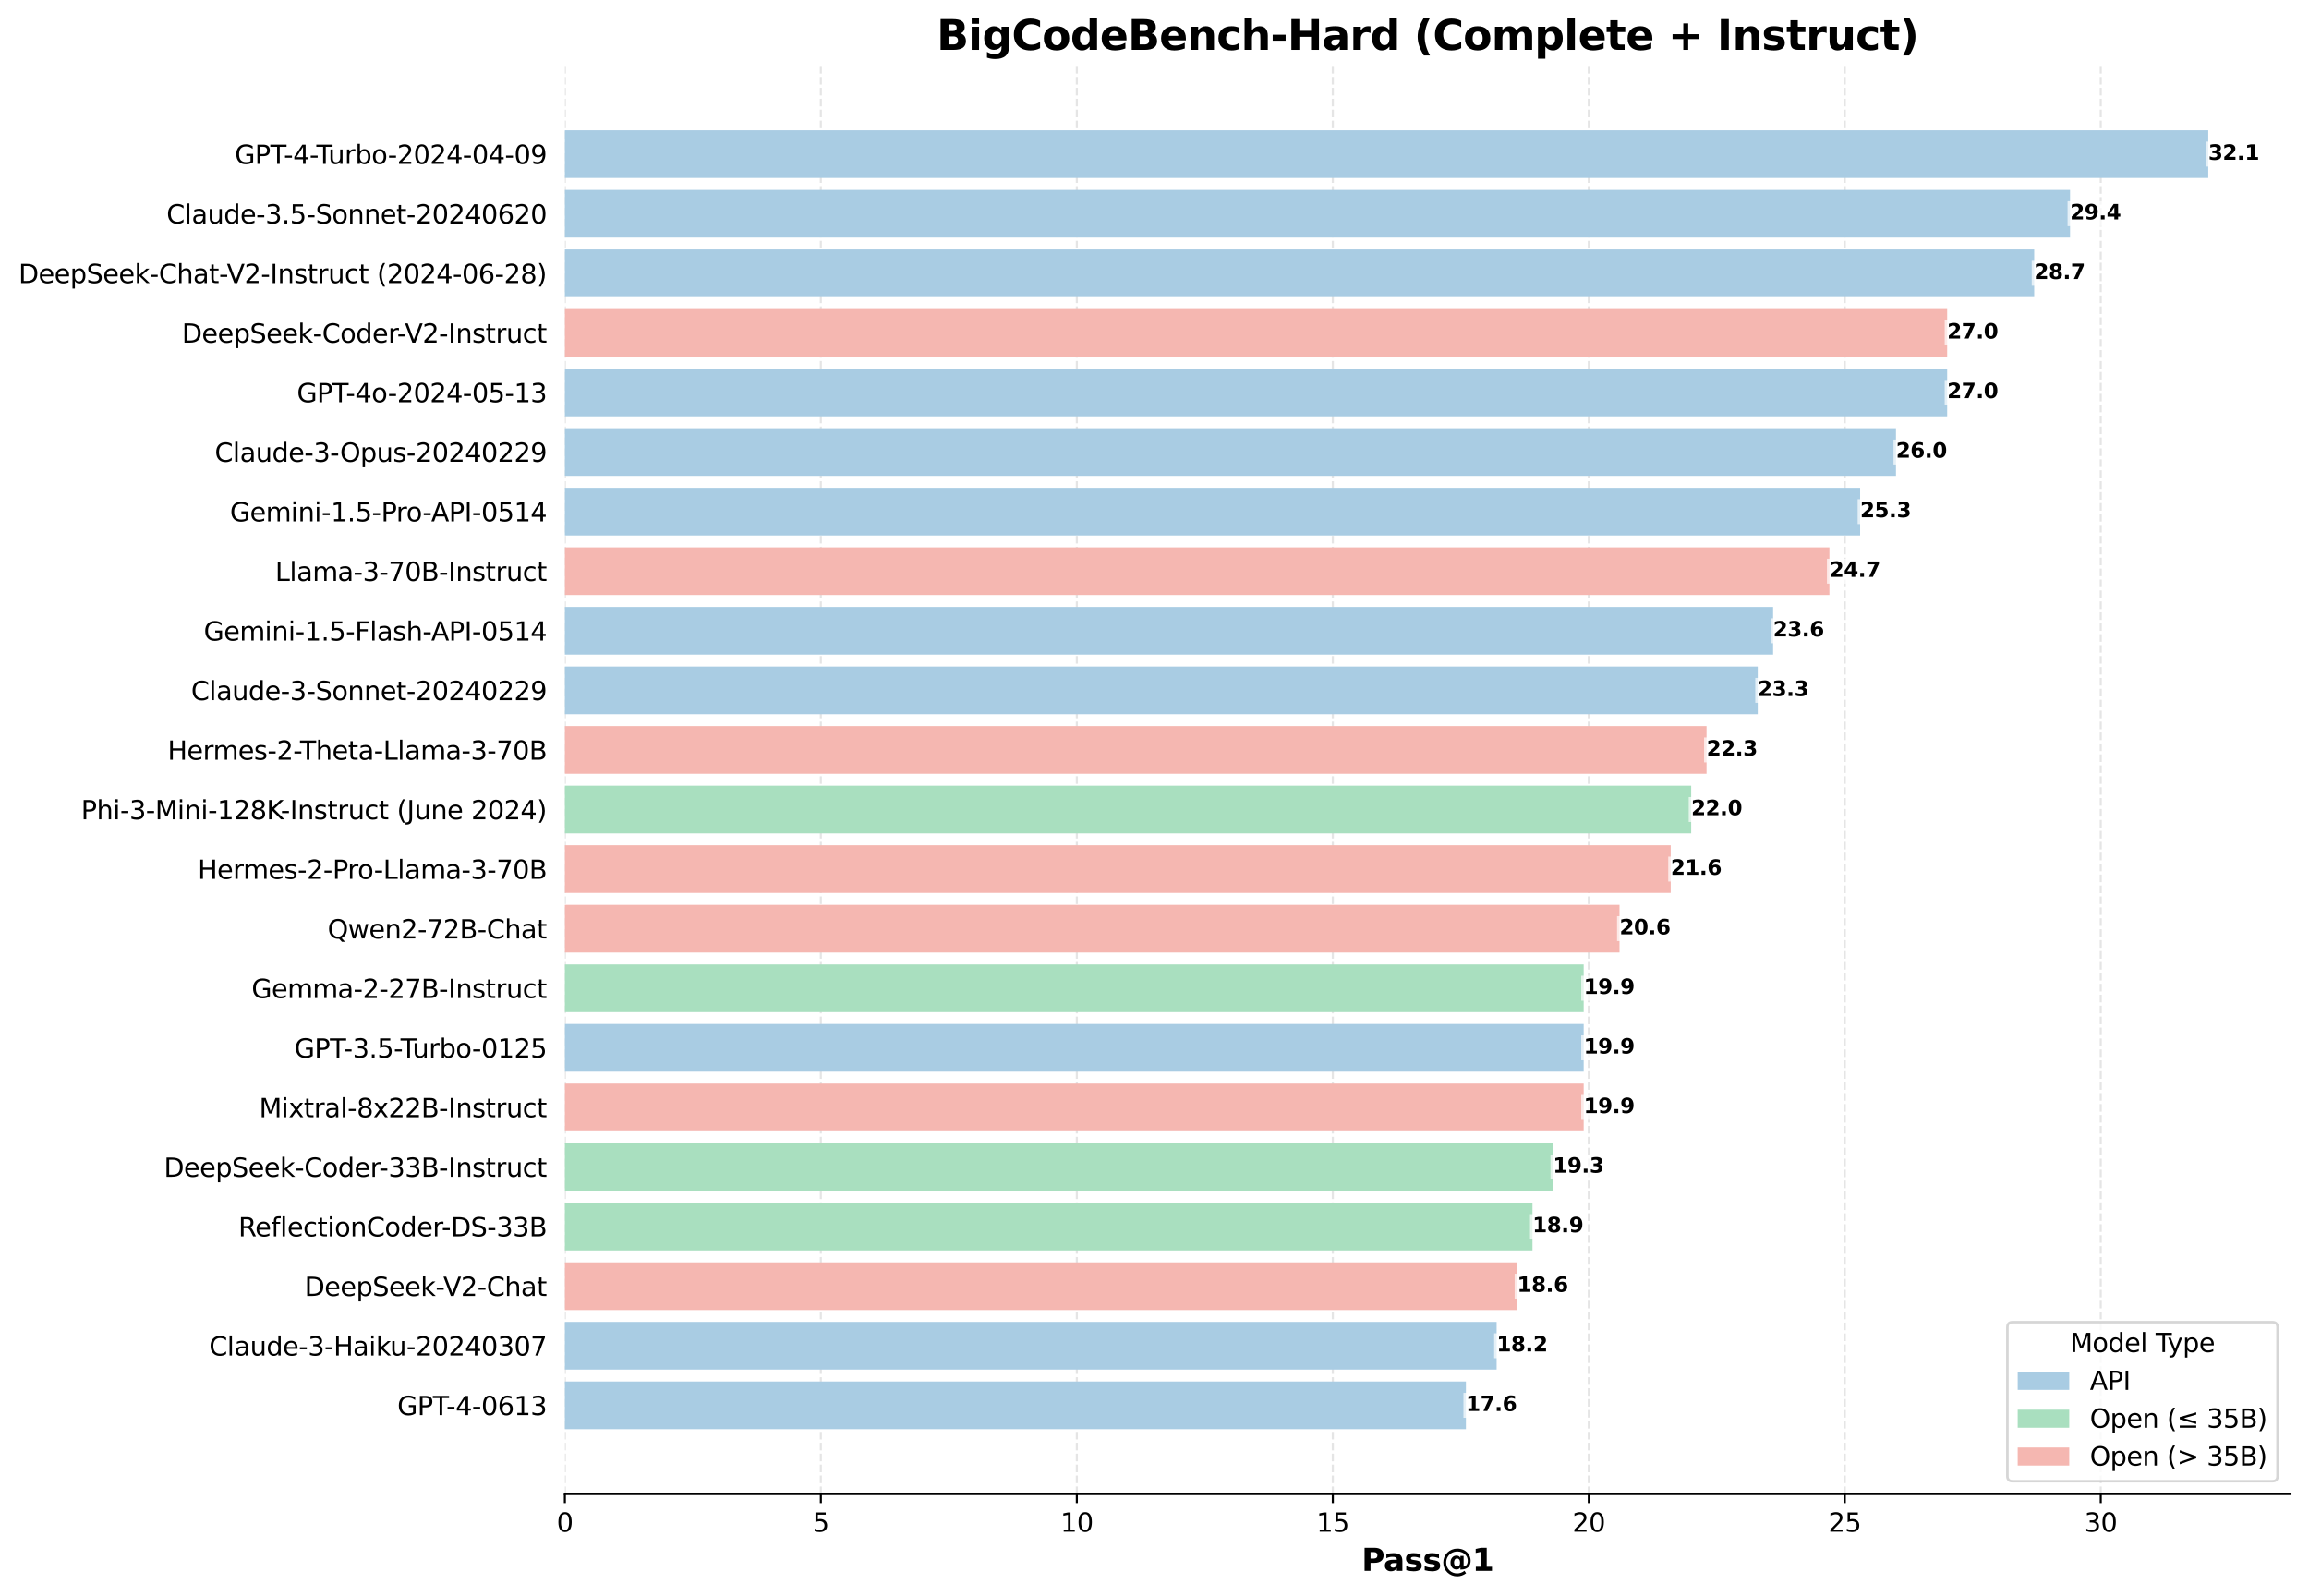 <?xml version="1.0" encoding="utf-8" standalone="no"?>
<!DOCTYPE svg PUBLIC "-//W3C//DTD SVG 1.1//EN"
  "http://www.w3.org/Graphics/SVG/1.1/DTD/svg11.dtd">
<svg xmlns:xlink="http://www.w3.org/1999/xlink" width="895.989pt" height="619.249pt" viewBox="0 0 895.989 619.249" xmlns="http://www.w3.org/2000/svg" version="1.1">
 <defs>
  <style type="text/css">*{stroke-linejoin: round; stroke-linecap: butt}</style>
 </defs>
 <g id="figure_1">
  <g id="patch_1">
   <path d="M 0 619.249 
L 895.989 619.249 
L 895.989 0 
L 0 0 
z
" style="fill: #ffffff"/>
  </g>
  <g id="axes_1">
   <g id="patch_2">
    <path d="M 219.189 579.758 
L 888.789 579.758 
L 888.789 25.358 
L 219.189 25.358 
z
" style="fill: #ffffff"/>
   </g>
   <g id="matplotlib.axis_1">
    <g id="xtick_1">
     <g id="line2d_1">
      <path d="M 219.189 579.758 
L 219.189 25.358 
" clip-path="url(#p8eba07133c)" style="fill: none; stroke-dasharray: 2.96,1.28; stroke-dashoffset: 0; stroke: #808080; stroke-opacity: 0.2; stroke-width: 0.8"/>
     </g>
     <g id="line2d_2">
      <defs>
       <path id="m2b1ba74083" d="M 0 0 
L 0 3.5 
" style="stroke: #000000; stroke-width: 0.8"/>
      </defs>
      <g>
       <use xlink:href="#m2b1ba74083" x="219.189" y="579.758" style="stroke: #000000; stroke-width: 0.8"/>
      </g>
     </g>
     <g id="text_1">
      <!-- 0 -->
      <g transform="translate(216.008 594.356) scale(0.1 -0.1)">
       <defs>
        <path id="DejaVuSans-30" d="M 2034 4250 
Q 1547 4250 1301 3770 
Q 1056 3291 1056 2328 
Q 1056 1369 1301 889 
Q 1547 409 2034 409 
Q 2525 409 2770 889 
Q 3016 1369 3016 2328 
Q 3016 3291 2770 3770 
Q 2525 4250 2034 4250 
z
M 2034 4750 
Q 2819 4750 3233 4129 
Q 3647 3509 3647 2328 
Q 3647 1150 3233 529 
Q 2819 -91 2034 -91 
Q 1250 -91 836 529 
Q 422 1150 422 2328 
Q 422 3509 836 4129 
Q 1250 4750 2034 4750 
z
" transform="scale(0.016)"/>
       </defs>
       <use xlink:href="#DejaVuSans-30"/>
      </g>
     </g>
    </g>
    <g id="xtick_2">
     <g id="line2d_3">
      <path d="M 318.522 579.758 
L 318.522 25.358 
" clip-path="url(#p8eba07133c)" style="fill: none; stroke-dasharray: 2.96,1.28; stroke-dashoffset: 0; stroke: #808080; stroke-opacity: 0.2; stroke-width: 0.8"/>
     </g>
     <g id="line2d_4">
      <g>
       <use xlink:href="#m2b1ba74083" x="318.522" y="579.758" style="stroke: #000000; stroke-width: 0.8"/>
      </g>
     </g>
     <g id="text_2">
      <!-- 5 -->
      <g transform="translate(315.34 594.356) scale(0.1 -0.1)">
       <defs>
        <path id="DejaVuSans-35" d="M 691 4666 
L 3169 4666 
L 3169 4134 
L 1269 4134 
L 1269 2991 
Q 1406 3038 1543 3061 
Q 1681 3084 1819 3084 
Q 2600 3084 3056 2656 
Q 3513 2228 3513 1497 
Q 3513 744 3044 326 
Q 2575 -91 1722 -91 
Q 1428 -91 1123 -41 
Q 819 9 494 109 
L 494 744 
Q 775 591 1075 516 
Q 1375 441 1709 441 
Q 2250 441 2565 725 
Q 2881 1009 2881 1497 
Q 2881 1984 2565 2268 
Q 2250 2553 1709 2553 
Q 1456 2553 1204 2497 
Q 953 2441 691 2322 
L 691 4666 
z
" transform="scale(0.016)"/>
       </defs>
       <use xlink:href="#DejaVuSans-35"/>
      </g>
     </g>
    </g>
    <g id="xtick_3">
     <g id="line2d_5">
      <path d="M 417.854 579.758 
L 417.854 25.358 
" clip-path="url(#p8eba07133c)" style="fill: none; stroke-dasharray: 2.96,1.28; stroke-dashoffset: 0; stroke: #808080; stroke-opacity: 0.2; stroke-width: 0.8"/>
     </g>
     <g id="line2d_6">
      <g>
       <use xlink:href="#m2b1ba74083" x="417.854" y="579.758" style="stroke: #000000; stroke-width: 0.8"/>
      </g>
     </g>
     <g id="text_3">
      <!-- 10 -->
      <g transform="translate(411.491 594.356) scale(0.1 -0.1)">
       <defs>
        <path id="DejaVuSans-31" d="M 794 531 
L 1825 531 
L 1825 4091 
L 703 3866 
L 703 4441 
L 1819 4666 
L 2450 4666 
L 2450 531 
L 3481 531 
L 3481 0 
L 794 0 
L 794 531 
z
" transform="scale(0.016)"/>
       </defs>
       <use xlink:href="#DejaVuSans-31"/>
       <use xlink:href="#DejaVuSans-30" x="63.623"/>
      </g>
     </g>
    </g>
    <g id="xtick_4">
     <g id="line2d_7">
      <path d="M 517.186 579.758 
L 517.186 25.358 
" clip-path="url(#p8eba07133c)" style="fill: none; stroke-dasharray: 2.96,1.28; stroke-dashoffset: 0; stroke: #808080; stroke-opacity: 0.2; stroke-width: 0.8"/>
     </g>
     <g id="line2d_8">
      <g>
       <use xlink:href="#m2b1ba74083" x="517.186" y="579.758" style="stroke: #000000; stroke-width: 0.8"/>
      </g>
     </g>
     <g id="text_4">
      <!-- 15 -->
      <g transform="translate(510.824 594.356) scale(0.1 -0.1)">
       <use xlink:href="#DejaVuSans-31"/>
       <use xlink:href="#DejaVuSans-35" x="63.623"/>
      </g>
     </g>
    </g>
    <g id="xtick_5">
     <g id="line2d_9">
      <path d="M 616.519 579.758 
L 616.519 25.358 
" clip-path="url(#p8eba07133c)" style="fill: none; stroke-dasharray: 2.96,1.28; stroke-dashoffset: 0; stroke: #808080; stroke-opacity: 0.2; stroke-width: 0.8"/>
     </g>
     <g id="line2d_10">
      <g>
       <use xlink:href="#m2b1ba74083" x="616.519" y="579.758" style="stroke: #000000; stroke-width: 0.8"/>
      </g>
     </g>
     <g id="text_5">
      <!-- 20 -->
      <g transform="translate(610.156 594.356) scale(0.1 -0.1)">
       <defs>
        <path id="DejaVuSans-32" d="M 1228 531 
L 3431 531 
L 3431 0 
L 469 0 
L 469 531 
Q 828 903 1448 1529 
Q 2069 2156 2228 2338 
Q 2531 2678 2651 2914 
Q 2772 3150 2772 3378 
Q 2772 3750 2511 3984 
Q 2250 4219 1831 4219 
Q 1534 4219 1204 4116 
Q 875 4013 500 3803 
L 500 4441 
Q 881 4594 1212 4672 
Q 1544 4750 1819 4750 
Q 2544 4750 2975 4387 
Q 3406 4025 3406 3419 
Q 3406 3131 3298 2873 
Q 3191 2616 2906 2266 
Q 2828 2175 2409 1742 
Q 1991 1309 1228 531 
z
" transform="scale(0.016)"/>
       </defs>
       <use xlink:href="#DejaVuSans-32"/>
       <use xlink:href="#DejaVuSans-30" x="63.623"/>
      </g>
     </g>
    </g>
    <g id="xtick_6">
     <g id="line2d_11">
      <path d="M 715.851 579.758 
L 715.851 25.358 
" clip-path="url(#p8eba07133c)" style="fill: none; stroke-dasharray: 2.96,1.28; stroke-dashoffset: 0; stroke: #808080; stroke-opacity: 0.2; stroke-width: 0.8"/>
     </g>
     <g id="line2d_12">
      <g>
       <use xlink:href="#m2b1ba74083" x="715.851" y="579.758" style="stroke: #000000; stroke-width: 0.8"/>
      </g>
     </g>
     <g id="text_6">
      <!-- 25 -->
      <g transform="translate(709.489 594.356) scale(0.1 -0.1)">
       <use xlink:href="#DejaVuSans-32"/>
       <use xlink:href="#DejaVuSans-35" x="63.623"/>
      </g>
     </g>
    </g>
    <g id="xtick_7">
     <g id="line2d_13">
      <path d="M 815.184 579.758 
L 815.184 25.358 
" clip-path="url(#p8eba07133c)" style="fill: none; stroke-dasharray: 2.96,1.28; stroke-dashoffset: 0; stroke: #808080; stroke-opacity: 0.2; stroke-width: 0.8"/>
     </g>
     <g id="line2d_14">
      <g>
       <use xlink:href="#m2b1ba74083" x="815.184" y="579.758" style="stroke: #000000; stroke-width: 0.8"/>
      </g>
     </g>
     <g id="text_7">
      <!-- 30 -->
      <g transform="translate(808.821 594.356) scale(0.1 -0.1)">
       <defs>
        <path id="DejaVuSans-33" d="M 2597 2516 
Q 3050 2419 3304 2112 
Q 3559 1806 3559 1356 
Q 3559 666 3084 287 
Q 2609 -91 1734 -91 
Q 1441 -91 1130 -33 
Q 819 25 488 141 
L 488 750 
Q 750 597 1062 519 
Q 1375 441 1716 441 
Q 2309 441 2620 675 
Q 2931 909 2931 1356 
Q 2931 1769 2642 2001 
Q 2353 2234 1838 2234 
L 1294 2234 
L 1294 2753 
L 1863 2753 
Q 2328 2753 2575 2939 
Q 2822 3125 2822 3475 
Q 2822 3834 2567 4026 
Q 2313 4219 1838 4219 
Q 1578 4219 1281 4162 
Q 984 4106 628 3988 
L 628 4550 
Q 988 4650 1302 4700 
Q 1616 4750 1894 4750 
Q 2613 4750 3031 4423 
Q 3450 4097 3450 3541 
Q 3450 3153 3228 2886 
Q 3006 2619 2597 2516 
z
" transform="scale(0.016)"/>
       </defs>
       <use xlink:href="#DejaVuSans-33"/>
       <use xlink:href="#DejaVuSans-30" x="63.623"/>
      </g>
     </g>
    </g>
    <g id="text_8">
     <!-- Pass@1 -->
     <g transform="translate(528.383 609.554) scale(0.12 -0.12)">
      <defs>
       <path id="DejaVuSans-Bold-50" d="M 588 4666 
L 2584 4666 
Q 3475 4666 3951 4270 
Q 4428 3875 4428 3144 
Q 4428 2409 3951 2014 
Q 3475 1619 2584 1619 
L 1791 1619 
L 1791 0 
L 588 0 
L 588 4666 
z
M 1791 3794 
L 1791 2491 
L 2456 2491 
Q 2806 2491 2997 2661 
Q 3188 2831 3188 3144 
Q 3188 3456 2997 3625 
Q 2806 3794 2456 3794 
L 1791 3794 
z
" transform="scale(0.016)"/>
       <path id="DejaVuSans-Bold-61" d="M 2106 1575 
Q 1756 1575 1579 1456 
Q 1403 1338 1403 1106 
Q 1403 894 1545 773 
Q 1688 653 1941 653 
Q 2256 653 2472 879 
Q 2688 1106 2688 1447 
L 2688 1575 
L 2106 1575 
z
M 3816 1997 
L 3816 0 
L 2688 0 
L 2688 519 
Q 2463 200 2181 54 
Q 1900 -91 1497 -91 
Q 953 -91 614 226 
Q 275 544 275 1050 
Q 275 1666 698 1953 
Q 1122 2241 2028 2241 
L 2688 2241 
L 2688 2328 
Q 2688 2594 2478 2717 
Q 2269 2841 1825 2841 
Q 1466 2841 1156 2769 
Q 847 2697 581 2553 
L 581 3406 
Q 941 3494 1303 3539 
Q 1666 3584 2028 3584 
Q 2975 3584 3395 3211 
Q 3816 2838 3816 1997 
z
" transform="scale(0.016)"/>
       <path id="DejaVuSans-Bold-73" d="M 3272 3391 
L 3272 2541 
Q 2913 2691 2578 2766 
Q 2244 2841 1947 2841 
Q 1628 2841 1473 2761 
Q 1319 2681 1319 2516 
Q 1319 2381 1436 2309 
Q 1553 2238 1856 2203 
L 2053 2175 
Q 2913 2066 3209 1816 
Q 3506 1566 3506 1031 
Q 3506 472 3093 190 
Q 2681 -91 1863 -91 
Q 1516 -91 1145 -36 
Q 775 19 384 128 
L 384 978 
Q 719 816 1070 734 
Q 1422 653 1784 653 
Q 2113 653 2278 743 
Q 2444 834 2444 1013 
Q 2444 1163 2330 1236 
Q 2216 1309 1875 1350 
L 1678 1375 
Q 931 1469 631 1722 
Q 331 1975 331 2491 
Q 331 3047 712 3315 
Q 1094 3584 1881 3584 
Q 2191 3584 2531 3537 
Q 2872 3491 3272 3391 
z
" transform="scale(0.016)"/>
       <path id="DejaVuSans-Bold-40" d="M 2597 1684 
Q 2597 1300 2761 1078 
Q 2925 856 3206 856 
Q 3484 856 3650 1079 
Q 3816 1303 3816 1684 
Q 3816 2063 3648 2283 
Q 3481 2503 3200 2503 
Q 2925 2503 2761 2283 
Q 2597 2063 2597 1684 
z
M 3878 744 
Q 3784 522 3576 398 
Q 3369 275 3091 275 
Q 2553 275 2217 664 
Q 1881 1053 1881 1678 
Q 1881 2303 2218 2693 
Q 2556 3084 3091 3084 
Q 3369 3084 3576 2959 
Q 3784 2834 3878 2613 
L 3878 3022 
L 4531 3022 
L 4531 856 
Q 4919 916 5141 1230 
Q 5363 1544 5363 2034 
Q 5363 2347 5272 2620 
Q 5181 2894 4997 3122 
Q 4700 3503 4254 3709 
Q 3809 3916 3291 3916 
Q 2928 3916 2597 3820 
Q 2266 3725 1984 3541 
Q 1522 3234 1264 2748 
Q 1006 2263 1006 1697 
Q 1006 1231 1173 823 
Q 1341 416 1656 103 
Q 1969 -203 2373 -364 
Q 2778 -525 3238 -525 
Q 3631 -525 4025 -378 
Q 4419 -231 4697 19 
L 5031 -488 
Q 4641 -791 4180 -952 
Q 3719 -1113 3244 -1113 
Q 2666 -1113 2153 -908 
Q 1641 -703 1241 -313 
Q 841 78 631 592 
Q 422 1106 422 1697 
Q 422 2266 634 2781 
Q 847 3297 1241 3688 
Q 1634 4075 2157 4287 
Q 2681 4500 3244 4500 
Q 3944 4500 4516 4233 
Q 5088 3966 5472 3463 
Q 5706 3156 5826 2798 
Q 5947 2441 5947 2047 
Q 5947 1200 5437 731 
Q 4928 263 4000 263 
L 3878 263 
L 3878 744 
z
" transform="scale(0.016)"/>
       <path id="DejaVuSans-Bold-31" d="M 750 831 
L 1813 831 
L 1813 3847 
L 722 3622 
L 722 4441 
L 1806 4666 
L 2950 4666 
L 2950 831 
L 4013 831 
L 4013 0 
L 750 0 
L 750 831 
z
" transform="scale(0.016)"/>
      </defs>
      <use xlink:href="#DejaVuSans-Bold-50"/>
      <use xlink:href="#DejaVuSans-Bold-61" x="70.666"/>
      <use xlink:href="#DejaVuSans-Bold-73" x="138.146"/>
      <use xlink:href="#DejaVuSans-Bold-73" x="197.668"/>
      <use xlink:href="#DejaVuSans-Bold-40" x="257.189"/>
      <use xlink:href="#DejaVuSans-Bold-31" x="357.189"/>
     </g>
    </g>
   </g>
   <g id="matplotlib.axis_2">
    <g id="ytick_1">
     <g id="text_9">
      <!-- GPT-4-0613 -->
      <g transform="translate(154.188 549.109) scale(0.1 -0.1)">
       <defs>
        <path id="DejaVuSans-47" d="M 3809 666 
L 3809 1919 
L 2778 1919 
L 2778 2438 
L 4434 2438 
L 4434 434 
Q 4069 175 3628 42 
Q 3188 -91 2688 -91 
Q 1594 -91 976 548 
Q 359 1188 359 2328 
Q 359 3472 976 4111 
Q 1594 4750 2688 4750 
Q 3144 4750 3555 4637 
Q 3966 4525 4313 4306 
L 4313 3634 
Q 3963 3931 3569 4081 
Q 3175 4231 2741 4231 
Q 1884 4231 1454 3753 
Q 1025 3275 1025 2328 
Q 1025 1384 1454 906 
Q 1884 428 2741 428 
Q 3075 428 3337 486 
Q 3600 544 3809 666 
z
" transform="scale(0.016)"/>
        <path id="DejaVuSans-50" d="M 1259 4147 
L 1259 2394 
L 2053 2394 
Q 2494 2394 2734 2622 
Q 2975 2850 2975 3272 
Q 2975 3691 2734 3919 
Q 2494 4147 2053 4147 
L 1259 4147 
z
M 628 4666 
L 2053 4666 
Q 2838 4666 3239 4311 
Q 3641 3956 3641 3272 
Q 3641 2581 3239 2228 
Q 2838 1875 2053 1875 
L 1259 1875 
L 1259 0 
L 628 0 
L 628 4666 
z
" transform="scale(0.016)"/>
        <path id="DejaVuSans-54" d="M -19 4666 
L 3928 4666 
L 3928 4134 
L 2272 4134 
L 2272 0 
L 1638 0 
L 1638 4134 
L -19 4134 
L -19 4666 
z
" transform="scale(0.016)"/>
        <path id="DejaVuSans-2d" d="M 313 2009 
L 1997 2009 
L 1997 1497 
L 313 1497 
L 313 2009 
z
" transform="scale(0.016)"/>
        <path id="DejaVuSans-34" d="M 2419 4116 
L 825 1625 
L 2419 1625 
L 2419 4116 
z
M 2253 4666 
L 3047 4666 
L 3047 1625 
L 3713 1625 
L 3713 1100 
L 3047 1100 
L 3047 0 
L 2419 0 
L 2419 1100 
L 313 1100 
L 313 1709 
L 2253 4666 
z
" transform="scale(0.016)"/>
        <path id="DejaVuSans-36" d="M 2113 2584 
Q 1688 2584 1439 2293 
Q 1191 2003 1191 1497 
Q 1191 994 1439 701 
Q 1688 409 2113 409 
Q 2538 409 2786 701 
Q 3034 994 3034 1497 
Q 3034 2003 2786 2293 
Q 2538 2584 2113 2584 
z
M 3366 4563 
L 3366 3988 
Q 3128 4100 2886 4159 
Q 2644 4219 2406 4219 
Q 1781 4219 1451 3797 
Q 1122 3375 1075 2522 
Q 1259 2794 1537 2939 
Q 1816 3084 2150 3084 
Q 2853 3084 3261 2657 
Q 3669 2231 3669 1497 
Q 3669 778 3244 343 
Q 2819 -91 2113 -91 
Q 1303 -91 875 529 
Q 447 1150 447 2328 
Q 447 3434 972 4092 
Q 1497 4750 2381 4750 
Q 2619 4750 2861 4703 
Q 3103 4656 3366 4563 
z
" transform="scale(0.016)"/>
       </defs>
       <use xlink:href="#DejaVuSans-47"/>
       <use xlink:href="#DejaVuSans-50" x="77.49"/>
       <use xlink:href="#DejaVuSans-54" x="137.793"/>
       <use xlink:href="#DejaVuSans-2d" x="189.752"/>
       <use xlink:href="#DejaVuSans-34" x="225.836"/>
       <use xlink:href="#DejaVuSans-2d" x="289.459"/>
       <use xlink:href="#DejaVuSans-30" x="325.543"/>
       <use xlink:href="#DejaVuSans-36" x="389.166"/>
       <use xlink:href="#DejaVuSans-31" x="452.789"/>
       <use xlink:href="#DejaVuSans-33" x="516.412"/>
      </g>
     </g>
    </g>
    <g id="ytick_2">
     <g id="text_10">
      <!-- Claude-3-Haiku-20240307 -->
      <g transform="translate(81.133 525.99) scale(0.1 -0.1)">
       <defs>
        <path id="DejaVuSans-43" d="M 4122 4306 
L 4122 3641 
Q 3803 3938 3442 4084 
Q 3081 4231 2675 4231 
Q 1875 4231 1450 3742 
Q 1025 3253 1025 2328 
Q 1025 1406 1450 917 
Q 1875 428 2675 428 
Q 3081 428 3442 575 
Q 3803 722 4122 1019 
L 4122 359 
Q 3791 134 3420 21 
Q 3050 -91 2638 -91 
Q 1578 -91 968 557 
Q 359 1206 359 2328 
Q 359 3453 968 4101 
Q 1578 4750 2638 4750 
Q 3056 4750 3426 4639 
Q 3797 4528 4122 4306 
z
" transform="scale(0.016)"/>
        <path id="DejaVuSans-6c" d="M 603 4863 
L 1178 4863 
L 1178 0 
L 603 0 
L 603 4863 
z
" transform="scale(0.016)"/>
        <path id="DejaVuSans-61" d="M 2194 1759 
Q 1497 1759 1228 1600 
Q 959 1441 959 1056 
Q 959 750 1161 570 
Q 1363 391 1709 391 
Q 2188 391 2477 730 
Q 2766 1069 2766 1631 
L 2766 1759 
L 2194 1759 
z
M 3341 1997 
L 3341 0 
L 2766 0 
L 2766 531 
Q 2569 213 2275 61 
Q 1981 -91 1556 -91 
Q 1019 -91 701 211 
Q 384 513 384 1019 
Q 384 1609 779 1909 
Q 1175 2209 1959 2209 
L 2766 2209 
L 2766 2266 
Q 2766 2663 2505 2880 
Q 2244 3097 1772 3097 
Q 1472 3097 1187 3025 
Q 903 2953 641 2809 
L 641 3341 
Q 956 3463 1253 3523 
Q 1550 3584 1831 3584 
Q 2591 3584 2966 3190 
Q 3341 2797 3341 1997 
z
" transform="scale(0.016)"/>
        <path id="DejaVuSans-75" d="M 544 1381 
L 544 3500 
L 1119 3500 
L 1119 1403 
Q 1119 906 1312 657 
Q 1506 409 1894 409 
Q 2359 409 2629 706 
Q 2900 1003 2900 1516 
L 2900 3500 
L 3475 3500 
L 3475 0 
L 2900 0 
L 2900 538 
Q 2691 219 2414 64 
Q 2138 -91 1772 -91 
Q 1169 -91 856 284 
Q 544 659 544 1381 
z
M 1991 3584 
L 1991 3584 
z
" transform="scale(0.016)"/>
        <path id="DejaVuSans-64" d="M 2906 2969 
L 2906 4863 
L 3481 4863 
L 3481 0 
L 2906 0 
L 2906 525 
Q 2725 213 2448 61 
Q 2172 -91 1784 -91 
Q 1150 -91 751 415 
Q 353 922 353 1747 
Q 353 2572 751 3078 
Q 1150 3584 1784 3584 
Q 2172 3584 2448 3432 
Q 2725 3281 2906 2969 
z
M 947 1747 
Q 947 1113 1208 752 
Q 1469 391 1925 391 
Q 2381 391 2643 752 
Q 2906 1113 2906 1747 
Q 2906 2381 2643 2742 
Q 2381 3103 1925 3103 
Q 1469 3103 1208 2742 
Q 947 2381 947 1747 
z
" transform="scale(0.016)"/>
        <path id="DejaVuSans-65" d="M 3597 1894 
L 3597 1613 
L 953 1613 
Q 991 1019 1311 708 
Q 1631 397 2203 397 
Q 2534 397 2845 478 
Q 3156 559 3463 722 
L 3463 178 
Q 3153 47 2828 -22 
Q 2503 -91 2169 -91 
Q 1331 -91 842 396 
Q 353 884 353 1716 
Q 353 2575 817 3079 
Q 1281 3584 2069 3584 
Q 2775 3584 3186 3129 
Q 3597 2675 3597 1894 
z
M 3022 2063 
Q 3016 2534 2758 2815 
Q 2500 3097 2075 3097 
Q 1594 3097 1305 2825 
Q 1016 2553 972 2059 
L 3022 2063 
z
" transform="scale(0.016)"/>
        <path id="DejaVuSans-48" d="M 628 4666 
L 1259 4666 
L 1259 2753 
L 3553 2753 
L 3553 4666 
L 4184 4666 
L 4184 0 
L 3553 0 
L 3553 2222 
L 1259 2222 
L 1259 0 
L 628 0 
L 628 4666 
z
" transform="scale(0.016)"/>
        <path id="DejaVuSans-69" d="M 603 3500 
L 1178 3500 
L 1178 0 
L 603 0 
L 603 3500 
z
M 603 4863 
L 1178 4863 
L 1178 4134 
L 603 4134 
L 603 4863 
z
" transform="scale(0.016)"/>
        <path id="DejaVuSans-6b" d="M 581 4863 
L 1159 4863 
L 1159 1991 
L 2875 3500 
L 3609 3500 
L 1753 1863 
L 3688 0 
L 2938 0 
L 1159 1709 
L 1159 0 
L 581 0 
L 581 4863 
z
" transform="scale(0.016)"/>
        <path id="DejaVuSans-37" d="M 525 4666 
L 3525 4666 
L 3525 4397 
L 1831 0 
L 1172 0 
L 2766 4134 
L 525 4134 
L 525 4666 
z
" transform="scale(0.016)"/>
       </defs>
       <use xlink:href="#DejaVuSans-43"/>
       <use xlink:href="#DejaVuSans-6c" x="69.824"/>
       <use xlink:href="#DejaVuSans-61" x="97.607"/>
       <use xlink:href="#DejaVuSans-75" x="158.887"/>
       <use xlink:href="#DejaVuSans-64" x="222.266"/>
       <use xlink:href="#DejaVuSans-65" x="285.742"/>
       <use xlink:href="#DejaVuSans-2d" x="347.266"/>
       <use xlink:href="#DejaVuSans-33" x="383.35"/>
       <use xlink:href="#DejaVuSans-2d" x="446.973"/>
       <use xlink:href="#DejaVuSans-48" x="483.057"/>
       <use xlink:href="#DejaVuSans-61" x="558.252"/>
       <use xlink:href="#DejaVuSans-69" x="619.531"/>
       <use xlink:href="#DejaVuSans-6b" x="647.314"/>
       <use xlink:href="#DejaVuSans-75" x="702.1"/>
       <use xlink:href="#DejaVuSans-2d" x="765.479"/>
       <use xlink:href="#DejaVuSans-32" x="801.562"/>
       <use xlink:href="#DejaVuSans-30" x="865.186"/>
       <use xlink:href="#DejaVuSans-32" x="928.809"/>
       <use xlink:href="#DejaVuSans-34" x="992.432"/>
       <use xlink:href="#DejaVuSans-30" x="1056.055"/>
       <use xlink:href="#DejaVuSans-33" x="1119.678"/>
       <use xlink:href="#DejaVuSans-30" x="1183.301"/>
       <use xlink:href="#DejaVuSans-37" x="1246.924"/>
      </g>
     </g>
    </g>
    <g id="ytick_3">
     <g id="text_11">
      <!-- DeepSeek-V2-Chat -->
      <g transform="translate(118.189 502.87) scale(0.1 -0.1)">
       <defs>
        <path id="DejaVuSans-44" d="M 1259 4147 
L 1259 519 
L 2022 519 
Q 2988 519 3436 956 
Q 3884 1394 3884 2338 
Q 3884 3275 3436 3711 
Q 2988 4147 2022 4147 
L 1259 4147 
z
M 628 4666 
L 1925 4666 
Q 3281 4666 3915 4102 
Q 4550 3538 4550 2338 
Q 4550 1131 3912 565 
Q 3275 0 1925 0 
L 628 0 
L 628 4666 
z
" transform="scale(0.016)"/>
        <path id="DejaVuSans-70" d="M 1159 525 
L 1159 -1331 
L 581 -1331 
L 581 3500 
L 1159 3500 
L 1159 2969 
Q 1341 3281 1617 3432 
Q 1894 3584 2278 3584 
Q 2916 3584 3314 3078 
Q 3713 2572 3713 1747 
Q 3713 922 3314 415 
Q 2916 -91 2278 -91 
Q 1894 -91 1617 61 
Q 1341 213 1159 525 
z
M 3116 1747 
Q 3116 2381 2855 2742 
Q 2594 3103 2138 3103 
Q 1681 3103 1420 2742 
Q 1159 2381 1159 1747 
Q 1159 1113 1420 752 
Q 1681 391 2138 391 
Q 2594 391 2855 752 
Q 3116 1113 3116 1747 
z
" transform="scale(0.016)"/>
        <path id="DejaVuSans-53" d="M 3425 4513 
L 3425 3897 
Q 3066 4069 2747 4153 
Q 2428 4238 2131 4238 
Q 1616 4238 1336 4038 
Q 1056 3838 1056 3469 
Q 1056 3159 1242 3001 
Q 1428 2844 1947 2747 
L 2328 2669 
Q 3034 2534 3370 2195 
Q 3706 1856 3706 1288 
Q 3706 609 3251 259 
Q 2797 -91 1919 -91 
Q 1588 -91 1214 -16 
Q 841 59 441 206 
L 441 856 
Q 825 641 1194 531 
Q 1563 422 1919 422 
Q 2459 422 2753 634 
Q 3047 847 3047 1241 
Q 3047 1584 2836 1778 
Q 2625 1972 2144 2069 
L 1759 2144 
Q 1053 2284 737 2584 
Q 422 2884 422 3419 
Q 422 4038 858 4394 
Q 1294 4750 2059 4750 
Q 2388 4750 2728 4690 
Q 3069 4631 3425 4513 
z
" transform="scale(0.016)"/>
        <path id="DejaVuSans-56" d="M 1831 0 
L 50 4666 
L 709 4666 
L 2188 738 
L 3669 4666 
L 4325 4666 
L 2547 0 
L 1831 0 
z
" transform="scale(0.016)"/>
        <path id="DejaVuSans-68" d="M 3513 2113 
L 3513 0 
L 2938 0 
L 2938 2094 
Q 2938 2591 2744 2837 
Q 2550 3084 2163 3084 
Q 1697 3084 1428 2787 
Q 1159 2491 1159 1978 
L 1159 0 
L 581 0 
L 581 4863 
L 1159 4863 
L 1159 2956 
Q 1366 3272 1645 3428 
Q 1925 3584 2291 3584 
Q 2894 3584 3203 3211 
Q 3513 2838 3513 2113 
z
" transform="scale(0.016)"/>
        <path id="DejaVuSans-74" d="M 1172 4494 
L 1172 3500 
L 2356 3500 
L 2356 3053 
L 1172 3053 
L 1172 1153 
Q 1172 725 1289 603 
Q 1406 481 1766 481 
L 2356 481 
L 2356 0 
L 1766 0 
Q 1100 0 847 248 
Q 594 497 594 1153 
L 594 3053 
L 172 3053 
L 172 3500 
L 594 3500 
L 594 4494 
L 1172 4494 
z
" transform="scale(0.016)"/>
       </defs>
       <use xlink:href="#DejaVuSans-44"/>
       <use xlink:href="#DejaVuSans-65" x="77.002"/>
       <use xlink:href="#DejaVuSans-65" x="138.525"/>
       <use xlink:href="#DejaVuSans-70" x="200.049"/>
       <use xlink:href="#DejaVuSans-53" x="263.525"/>
       <use xlink:href="#DejaVuSans-65" x="327.002"/>
       <use xlink:href="#DejaVuSans-65" x="388.525"/>
       <use xlink:href="#DejaVuSans-6b" x="450.049"/>
       <use xlink:href="#DejaVuSans-2d" x="507.959"/>
       <use xlink:href="#DejaVuSans-56" x="538.168"/>
       <use xlink:href="#DejaVuSans-32" x="606.576"/>
       <use xlink:href="#DejaVuSans-2d" x="670.199"/>
       <use xlink:href="#DejaVuSans-43" x="706.283"/>
       <use xlink:href="#DejaVuSans-68" x="776.107"/>
       <use xlink:href="#DejaVuSans-61" x="839.486"/>
       <use xlink:href="#DejaVuSans-74" x="900.766"/>
      </g>
     </g>
    </g>
    <g id="ytick_4">
     <g id="text_12">
      <!-- ReflectionCoder-DS-33B -->
      <g transform="translate(92.506 479.751) scale(0.1 -0.1)">
       <defs>
        <path id="DejaVuSans-52" d="M 2841 2188 
Q 3044 2119 3236 1894 
Q 3428 1669 3622 1275 
L 4263 0 
L 3584 0 
L 2988 1197 
Q 2756 1666 2539 1819 
Q 2322 1972 1947 1972 
L 1259 1972 
L 1259 0 
L 628 0 
L 628 4666 
L 2053 4666 
Q 2853 4666 3247 4331 
Q 3641 3997 3641 3322 
Q 3641 2881 3436 2590 
Q 3231 2300 2841 2188 
z
M 1259 4147 
L 1259 2491 
L 2053 2491 
Q 2509 2491 2742 2702 
Q 2975 2913 2975 3322 
Q 2975 3731 2742 3939 
Q 2509 4147 2053 4147 
L 1259 4147 
z
" transform="scale(0.016)"/>
        <path id="DejaVuSans-66" d="M 2375 4863 
L 2375 4384 
L 1825 4384 
Q 1516 4384 1395 4259 
Q 1275 4134 1275 3809 
L 1275 3500 
L 2222 3500 
L 2222 3053 
L 1275 3053 
L 1275 0 
L 697 0 
L 697 3053 
L 147 3053 
L 147 3500 
L 697 3500 
L 697 3744 
Q 697 4328 969 4595 
Q 1241 4863 1831 4863 
L 2375 4863 
z
" transform="scale(0.016)"/>
        <path id="DejaVuSans-63" d="M 3122 3366 
L 3122 2828 
Q 2878 2963 2633 3030 
Q 2388 3097 2138 3097 
Q 1578 3097 1268 2742 
Q 959 2388 959 1747 
Q 959 1106 1268 751 
Q 1578 397 2138 397 
Q 2388 397 2633 464 
Q 2878 531 3122 666 
L 3122 134 
Q 2881 22 2623 -34 
Q 2366 -91 2075 -91 
Q 1284 -91 818 406 
Q 353 903 353 1747 
Q 353 2603 823 3093 
Q 1294 3584 2113 3584 
Q 2378 3584 2631 3529 
Q 2884 3475 3122 3366 
z
" transform="scale(0.016)"/>
        <path id="DejaVuSans-6f" d="M 1959 3097 
Q 1497 3097 1228 2736 
Q 959 2375 959 1747 
Q 959 1119 1226 758 
Q 1494 397 1959 397 
Q 2419 397 2687 759 
Q 2956 1122 2956 1747 
Q 2956 2369 2687 2733 
Q 2419 3097 1959 3097 
z
M 1959 3584 
Q 2709 3584 3137 3096 
Q 3566 2609 3566 1747 
Q 3566 888 3137 398 
Q 2709 -91 1959 -91 
Q 1206 -91 779 398 
Q 353 888 353 1747 
Q 353 2609 779 3096 
Q 1206 3584 1959 3584 
z
" transform="scale(0.016)"/>
        <path id="DejaVuSans-6e" d="M 3513 2113 
L 3513 0 
L 2938 0 
L 2938 2094 
Q 2938 2591 2744 2837 
Q 2550 3084 2163 3084 
Q 1697 3084 1428 2787 
Q 1159 2491 1159 1978 
L 1159 0 
L 581 0 
L 581 3500 
L 1159 3500 
L 1159 2956 
Q 1366 3272 1645 3428 
Q 1925 3584 2291 3584 
Q 2894 3584 3203 3211 
Q 3513 2838 3513 2113 
z
" transform="scale(0.016)"/>
        <path id="DejaVuSans-72" d="M 2631 2963 
Q 2534 3019 2420 3045 
Q 2306 3072 2169 3072 
Q 1681 3072 1420 2755 
Q 1159 2438 1159 1844 
L 1159 0 
L 581 0 
L 581 3500 
L 1159 3500 
L 1159 2956 
Q 1341 3275 1631 3429 
Q 1922 3584 2338 3584 
Q 2397 3584 2469 3576 
Q 2541 3569 2628 3553 
L 2631 2963 
z
" transform="scale(0.016)"/>
        <path id="DejaVuSans-42" d="M 1259 2228 
L 1259 519 
L 2272 519 
Q 2781 519 3026 730 
Q 3272 941 3272 1375 
Q 3272 1813 3026 2020 
Q 2781 2228 2272 2228 
L 1259 2228 
z
M 1259 4147 
L 1259 2741 
L 2194 2741 
Q 2656 2741 2882 2914 
Q 3109 3088 3109 3444 
Q 3109 3797 2882 3972 
Q 2656 4147 2194 4147 
L 1259 4147 
z
M 628 4666 
L 2241 4666 
Q 2963 4666 3353 4366 
Q 3744 4066 3744 3513 
Q 3744 3084 3544 2831 
Q 3344 2578 2956 2516 
Q 3422 2416 3680 2098 
Q 3938 1781 3938 1306 
Q 3938 681 3513 340 
Q 3088 0 2303 0 
L 628 0 
L 628 4666 
z
" transform="scale(0.016)"/>
       </defs>
       <use xlink:href="#DejaVuSans-52"/>
       <use xlink:href="#DejaVuSans-65" x="64.982"/>
       <use xlink:href="#DejaVuSans-66" x="126.506"/>
       <use xlink:href="#DejaVuSans-6c" x="161.711"/>
       <use xlink:href="#DejaVuSans-65" x="189.494"/>
       <use xlink:href="#DejaVuSans-63" x="251.018"/>
       <use xlink:href="#DejaVuSans-74" x="305.998"/>
       <use xlink:href="#DejaVuSans-69" x="345.207"/>
       <use xlink:href="#DejaVuSans-6f" x="372.99"/>
       <use xlink:href="#DejaVuSans-6e" x="434.172"/>
       <use xlink:href="#DejaVuSans-43" x="497.551"/>
       <use xlink:href="#DejaVuSans-6f" x="567.375"/>
       <use xlink:href="#DejaVuSans-64" x="628.557"/>
       <use xlink:href="#DejaVuSans-65" x="692.033"/>
       <use xlink:href="#DejaVuSans-72" x="753.557"/>
       <use xlink:href="#DejaVuSans-2d" x="788.295"/>
       <use xlink:href="#DejaVuSans-44" x="824.379"/>
       <use xlink:href="#DejaVuSans-53" x="901.381"/>
       <use xlink:href="#DejaVuSans-2d" x="964.857"/>
       <use xlink:href="#DejaVuSans-33" x="1000.941"/>
       <use xlink:href="#DejaVuSans-33" x="1064.564"/>
       <use xlink:href="#DejaVuSans-42" x="1128.188"/>
      </g>
     </g>
    </g>
    <g id="ytick_5">
     <g id="text_13">
      <!-- DeepSeek-Coder-33B-Instruct -->
      <g transform="translate(63.619 456.632) scale(0.1 -0.1)">
       <defs>
        <path id="DejaVuSans-49" d="M 628 4666 
L 1259 4666 
L 1259 0 
L 628 0 
L 628 4666 
z
" transform="scale(0.016)"/>
        <path id="DejaVuSans-73" d="M 2834 3397 
L 2834 2853 
Q 2591 2978 2328 3040 
Q 2066 3103 1784 3103 
Q 1356 3103 1142 2972 
Q 928 2841 928 2578 
Q 928 2378 1081 2264 
Q 1234 2150 1697 2047 
L 1894 2003 
Q 2506 1872 2764 1633 
Q 3022 1394 3022 966 
Q 3022 478 2636 193 
Q 2250 -91 1575 -91 
Q 1294 -91 989 -36 
Q 684 19 347 128 
L 347 722 
Q 666 556 975 473 
Q 1284 391 1588 391 
Q 1994 391 2212 530 
Q 2431 669 2431 922 
Q 2431 1156 2273 1281 
Q 2116 1406 1581 1522 
L 1381 1569 
Q 847 1681 609 1914 
Q 372 2147 372 2553 
Q 372 3047 722 3315 
Q 1072 3584 1716 3584 
Q 2034 3584 2315 3537 
Q 2597 3491 2834 3397 
z
" transform="scale(0.016)"/>
       </defs>
       <use xlink:href="#DejaVuSans-44"/>
       <use xlink:href="#DejaVuSans-65" x="77.002"/>
       <use xlink:href="#DejaVuSans-65" x="138.525"/>
       <use xlink:href="#DejaVuSans-70" x="200.049"/>
       <use xlink:href="#DejaVuSans-53" x="263.525"/>
       <use xlink:href="#DejaVuSans-65" x="327.002"/>
       <use xlink:href="#DejaVuSans-65" x="388.525"/>
       <use xlink:href="#DejaVuSans-6b" x="450.049"/>
       <use xlink:href="#DejaVuSans-2d" x="507.959"/>
       <use xlink:href="#DejaVuSans-43" x="544.043"/>
       <use xlink:href="#DejaVuSans-6f" x="613.867"/>
       <use xlink:href="#DejaVuSans-64" x="675.049"/>
       <use xlink:href="#DejaVuSans-65" x="738.525"/>
       <use xlink:href="#DejaVuSans-72" x="800.049"/>
       <use xlink:href="#DejaVuSans-2d" x="834.787"/>
       <use xlink:href="#DejaVuSans-33" x="870.871"/>
       <use xlink:href="#DejaVuSans-33" x="934.494"/>
       <use xlink:href="#DejaVuSans-42" x="998.117"/>
       <use xlink:href="#DejaVuSans-2d" x="1066.721"/>
       <use xlink:href="#DejaVuSans-49" x="1102.805"/>
       <use xlink:href="#DejaVuSans-6e" x="1132.297"/>
       <use xlink:href="#DejaVuSans-73" x="1195.676"/>
       <use xlink:href="#DejaVuSans-74" x="1247.775"/>
       <use xlink:href="#DejaVuSans-72" x="1286.984"/>
       <use xlink:href="#DejaVuSans-75" x="1328.098"/>
       <use xlink:href="#DejaVuSans-63" x="1391.477"/>
       <use xlink:href="#DejaVuSans-74" x="1446.457"/>
      </g>
     </g>
    </g>
    <g id="ytick_6">
     <g id="text_14">
      <!-- Mixtral-8x22B-Instruct -->
      <g transform="translate(100.559 433.513) scale(0.1 -0.1)">
       <defs>
        <path id="DejaVuSans-4d" d="M 628 4666 
L 1569 4666 
L 2759 1491 
L 3956 4666 
L 4897 4666 
L 4897 0 
L 4281 0 
L 4281 4097 
L 3078 897 
L 2444 897 
L 1241 4097 
L 1241 0 
L 628 0 
L 628 4666 
z
" transform="scale(0.016)"/>
        <path id="DejaVuSans-78" d="M 3513 3500 
L 2247 1797 
L 3578 0 
L 2900 0 
L 1881 1375 
L 863 0 
L 184 0 
L 1544 1831 
L 300 3500 
L 978 3500 
L 1906 2253 
L 2834 3500 
L 3513 3500 
z
" transform="scale(0.016)"/>
        <path id="DejaVuSans-38" d="M 2034 2216 
Q 1584 2216 1326 1975 
Q 1069 1734 1069 1313 
Q 1069 891 1326 650 
Q 1584 409 2034 409 
Q 2484 409 2743 651 
Q 3003 894 3003 1313 
Q 3003 1734 2745 1975 
Q 2488 2216 2034 2216 
z
M 1403 2484 
Q 997 2584 770 2862 
Q 544 3141 544 3541 
Q 544 4100 942 4425 
Q 1341 4750 2034 4750 
Q 2731 4750 3128 4425 
Q 3525 4100 3525 3541 
Q 3525 3141 3298 2862 
Q 3072 2584 2669 2484 
Q 3125 2378 3379 2068 
Q 3634 1759 3634 1313 
Q 3634 634 3220 271 
Q 2806 -91 2034 -91 
Q 1263 -91 848 271 
Q 434 634 434 1313 
Q 434 1759 690 2068 
Q 947 2378 1403 2484 
z
M 1172 3481 
Q 1172 3119 1398 2916 
Q 1625 2713 2034 2713 
Q 2441 2713 2670 2916 
Q 2900 3119 2900 3481 
Q 2900 3844 2670 4047 
Q 2441 4250 2034 4250 
Q 1625 4250 1398 4047 
Q 1172 3844 1172 3481 
z
" transform="scale(0.016)"/>
       </defs>
       <use xlink:href="#DejaVuSans-4d"/>
       <use xlink:href="#DejaVuSans-69" x="86.279"/>
       <use xlink:href="#DejaVuSans-78" x="114.062"/>
       <use xlink:href="#DejaVuSans-74" x="173.242"/>
       <use xlink:href="#DejaVuSans-72" x="212.451"/>
       <use xlink:href="#DejaVuSans-61" x="253.564"/>
       <use xlink:href="#DejaVuSans-6c" x="314.844"/>
       <use xlink:href="#DejaVuSans-2d" x="342.627"/>
       <use xlink:href="#DejaVuSans-38" x="378.711"/>
       <use xlink:href="#DejaVuSans-78" x="442.334"/>
       <use xlink:href="#DejaVuSans-32" x="501.514"/>
       <use xlink:href="#DejaVuSans-32" x="565.137"/>
       <use xlink:href="#DejaVuSans-42" x="628.76"/>
       <use xlink:href="#DejaVuSans-2d" x="697.363"/>
       <use xlink:href="#DejaVuSans-49" x="733.447"/>
       <use xlink:href="#DejaVuSans-6e" x="762.939"/>
       <use xlink:href="#DejaVuSans-73" x="826.318"/>
       <use xlink:href="#DejaVuSans-74" x="878.418"/>
       <use xlink:href="#DejaVuSans-72" x="917.627"/>
       <use xlink:href="#DejaVuSans-75" x="958.74"/>
       <use xlink:href="#DejaVuSans-63" x="1022.119"/>
       <use xlink:href="#DejaVuSans-74" x="1077.1"/>
      </g>
     </g>
    </g>
    <g id="ytick_7">
     <g id="text_15">
      <!-- GPT-3.5-Turbo-0125 -->
      <g transform="translate(114.253 410.393) scale(0.1 -0.1)">
       <defs>
        <path id="DejaVuSans-2e" d="M 684 794 
L 1344 794 
L 1344 0 
L 684 0 
L 684 794 
z
" transform="scale(0.016)"/>
        <path id="DejaVuSans-62" d="M 3116 1747 
Q 3116 2381 2855 2742 
Q 2594 3103 2138 3103 
Q 1681 3103 1420 2742 
Q 1159 2381 1159 1747 
Q 1159 1113 1420 752 
Q 1681 391 2138 391 
Q 2594 391 2855 752 
Q 3116 1113 3116 1747 
z
M 1159 2969 
Q 1341 3281 1617 3432 
Q 1894 3584 2278 3584 
Q 2916 3584 3314 3078 
Q 3713 2572 3713 1747 
Q 3713 922 3314 415 
Q 2916 -91 2278 -91 
Q 1894 -91 1617 61 
Q 1341 213 1159 525 
L 1159 0 
L 581 0 
L 581 4863 
L 1159 4863 
L 1159 2969 
z
" transform="scale(0.016)"/>
       </defs>
       <use xlink:href="#DejaVuSans-47"/>
       <use xlink:href="#DejaVuSans-50" x="77.49"/>
       <use xlink:href="#DejaVuSans-54" x="137.793"/>
       <use xlink:href="#DejaVuSans-2d" x="189.752"/>
       <use xlink:href="#DejaVuSans-33" x="225.836"/>
       <use xlink:href="#DejaVuSans-2e" x="289.459"/>
       <use xlink:href="#DejaVuSans-35" x="321.246"/>
       <use xlink:href="#DejaVuSans-2d" x="384.869"/>
       <use xlink:href="#DejaVuSans-54" x="411.828"/>
       <use xlink:href="#DejaVuSans-75" x="457.787"/>
       <use xlink:href="#DejaVuSans-72" x="521.166"/>
       <use xlink:href="#DejaVuSans-62" x="562.279"/>
       <use xlink:href="#DejaVuSans-6f" x="625.756"/>
       <use xlink:href="#DejaVuSans-2d" x="688.812"/>
       <use xlink:href="#DejaVuSans-30" x="724.896"/>
       <use xlink:href="#DejaVuSans-31" x="788.52"/>
       <use xlink:href="#DejaVuSans-32" x="852.143"/>
       <use xlink:href="#DejaVuSans-35" x="915.766"/>
      </g>
     </g>
    </g>
    <g id="ytick_8">
     <g id="text_16">
      <!-- Gemma-2-27B-Instruct -->
      <g transform="translate(97.622 387.274) scale(0.1 -0.1)">
       <defs>
        <path id="DejaVuSans-6d" d="M 3328 2828 
Q 3544 3216 3844 3400 
Q 4144 3584 4550 3584 
Q 5097 3584 5394 3201 
Q 5691 2819 5691 2113 
L 5691 0 
L 5113 0 
L 5113 2094 
Q 5113 2597 4934 2840 
Q 4756 3084 4391 3084 
Q 3944 3084 3684 2787 
Q 3425 2491 3425 1978 
L 3425 0 
L 2847 0 
L 2847 2094 
Q 2847 2600 2669 2842 
Q 2491 3084 2119 3084 
Q 1678 3084 1418 2786 
Q 1159 2488 1159 1978 
L 1159 0 
L 581 0 
L 581 3500 
L 1159 3500 
L 1159 2956 
Q 1356 3278 1631 3431 
Q 1906 3584 2284 3584 
Q 2666 3584 2933 3390 
Q 3200 3197 3328 2828 
z
" transform="scale(0.016)"/>
       </defs>
       <use xlink:href="#DejaVuSans-47"/>
       <use xlink:href="#DejaVuSans-65" x="77.49"/>
       <use xlink:href="#DejaVuSans-6d" x="139.014"/>
       <use xlink:href="#DejaVuSans-6d" x="236.426"/>
       <use xlink:href="#DejaVuSans-61" x="333.838"/>
       <use xlink:href="#DejaVuSans-2d" x="395.117"/>
       <use xlink:href="#DejaVuSans-32" x="431.201"/>
       <use xlink:href="#DejaVuSans-2d" x="494.824"/>
       <use xlink:href="#DejaVuSans-32" x="530.908"/>
       <use xlink:href="#DejaVuSans-37" x="594.531"/>
       <use xlink:href="#DejaVuSans-42" x="658.154"/>
       <use xlink:href="#DejaVuSans-2d" x="726.758"/>
       <use xlink:href="#DejaVuSans-49" x="762.842"/>
       <use xlink:href="#DejaVuSans-6e" x="792.334"/>
       <use xlink:href="#DejaVuSans-73" x="855.713"/>
       <use xlink:href="#DejaVuSans-74" x="907.812"/>
       <use xlink:href="#DejaVuSans-72" x="947.021"/>
       <use xlink:href="#DejaVuSans-75" x="988.135"/>
       <use xlink:href="#DejaVuSans-63" x="1051.514"/>
       <use xlink:href="#DejaVuSans-74" x="1106.494"/>
      </g>
     </g>
    </g>
    <g id="ytick_9">
     <g id="text_17">
      <!-- Qwen2-72B-Chat -->
      <g transform="translate(127.116 364.155) scale(0.1 -0.1)">
       <defs>
        <path id="DejaVuSans-51" d="M 2522 4238 
Q 1834 4238 1429 3725 
Q 1025 3213 1025 2328 
Q 1025 1447 1429 934 
Q 1834 422 2522 422 
Q 3209 422 3611 934 
Q 4013 1447 4013 2328 
Q 4013 3213 3611 3725 
Q 3209 4238 2522 4238 
z
M 3406 84 
L 4238 -825 
L 3475 -825 
L 2784 -78 
Q 2681 -84 2626 -87 
Q 2572 -91 2522 -91 
Q 1538 -91 948 567 
Q 359 1225 359 2328 
Q 359 3434 948 4092 
Q 1538 4750 2522 4750 
Q 3503 4750 4090 4092 
Q 4678 3434 4678 2328 
Q 4678 1516 4351 937 
Q 4025 359 3406 84 
z
" transform="scale(0.016)"/>
        <path id="DejaVuSans-77" d="M 269 3500 
L 844 3500 
L 1563 769 
L 2278 3500 
L 2956 3500 
L 3675 769 
L 4391 3500 
L 4966 3500 
L 4050 0 
L 3372 0 
L 2619 2869 
L 1863 0 
L 1184 0 
L 269 3500 
z
" transform="scale(0.016)"/>
       </defs>
       <use xlink:href="#DejaVuSans-51"/>
       <use xlink:href="#DejaVuSans-77" x="78.711"/>
       <use xlink:href="#DejaVuSans-65" x="160.498"/>
       <use xlink:href="#DejaVuSans-6e" x="222.021"/>
       <use xlink:href="#DejaVuSans-32" x="285.4"/>
       <use xlink:href="#DejaVuSans-2d" x="349.023"/>
       <use xlink:href="#DejaVuSans-37" x="385.107"/>
       <use xlink:href="#DejaVuSans-32" x="448.73"/>
       <use xlink:href="#DejaVuSans-42" x="512.354"/>
       <use xlink:href="#DejaVuSans-2d" x="580.957"/>
       <use xlink:href="#DejaVuSans-43" x="617.041"/>
       <use xlink:href="#DejaVuSans-68" x="686.865"/>
       <use xlink:href="#DejaVuSans-61" x="750.244"/>
       <use xlink:href="#DejaVuSans-74" x="811.523"/>
      </g>
     </g>
    </g>
    <g id="ytick_10">
     <g id="text_18">
      <!-- Hermes-2-Pro-Llama-3-70B -->
      <g transform="translate(76.733 341.036) scale(0.1 -0.1)">
       <defs>
        <path id="DejaVuSans-4c" d="M 628 4666 
L 1259 4666 
L 1259 531 
L 3531 531 
L 3531 0 
L 628 0 
L 628 4666 
z
" transform="scale(0.016)"/>
       </defs>
       <use xlink:href="#DejaVuSans-48"/>
       <use xlink:href="#DejaVuSans-65" x="75.195"/>
       <use xlink:href="#DejaVuSans-72" x="136.719"/>
       <use xlink:href="#DejaVuSans-6d" x="176.082"/>
       <use xlink:href="#DejaVuSans-65" x="273.494"/>
       <use xlink:href="#DejaVuSans-73" x="335.018"/>
       <use xlink:href="#DejaVuSans-2d" x="387.117"/>
       <use xlink:href="#DejaVuSans-32" x="423.201"/>
       <use xlink:href="#DejaVuSans-2d" x="486.824"/>
       <use xlink:href="#DejaVuSans-50" x="522.908"/>
       <use xlink:href="#DejaVuSans-72" x="581.461"/>
       <use xlink:href="#DejaVuSans-6f" x="620.324"/>
       <use xlink:href="#DejaVuSans-2d" x="683.381"/>
       <use xlink:href="#DejaVuSans-4c" x="719.465"/>
       <use xlink:href="#DejaVuSans-6c" x="775.178"/>
       <use xlink:href="#DejaVuSans-61" x="802.961"/>
       <use xlink:href="#DejaVuSans-6d" x="864.24"/>
       <use xlink:href="#DejaVuSans-61" x="961.652"/>
       <use xlink:href="#DejaVuSans-2d" x="1022.932"/>
       <use xlink:href="#DejaVuSans-33" x="1059.016"/>
       <use xlink:href="#DejaVuSans-2d" x="1122.639"/>
       <use xlink:href="#DejaVuSans-37" x="1158.723"/>
       <use xlink:href="#DejaVuSans-30" x="1222.346"/>
       <use xlink:href="#DejaVuSans-42" x="1285.969"/>
      </g>
     </g>
    </g>
    <g id="ytick_11">
     <g id="text_19">
      <!-- Phi-3-Mini-128K-Instruct (June 2024) -->
      <g transform="translate(31.461 317.916) scale(0.1 -0.1)">
       <defs>
        <path id="DejaVuSans-4b" d="M 628 4666 
L 1259 4666 
L 1259 2694 
L 3353 4666 
L 4166 4666 
L 1850 2491 
L 4331 0 
L 3500 0 
L 1259 2247 
L 1259 0 
L 628 0 
L 628 4666 
z
" transform="scale(0.016)"/>
        <path id="DejaVuSans-20" transform="scale(0.016)"/>
        <path id="DejaVuSans-28" d="M 1984 4856 
Q 1566 4138 1362 3434 
Q 1159 2731 1159 2009 
Q 1159 1288 1364 580 
Q 1569 -128 1984 -844 
L 1484 -844 
Q 1016 -109 783 600 
Q 550 1309 550 2009 
Q 550 2706 781 3412 
Q 1013 4119 1484 4856 
L 1984 4856 
z
" transform="scale(0.016)"/>
        <path id="DejaVuSans-4a" d="M 628 4666 
L 1259 4666 
L 1259 325 
Q 1259 -519 939 -900 
Q 619 -1281 -91 -1281 
L -331 -1281 
L -331 -750 
L -134 -750 
Q 284 -750 456 -515 
Q 628 -281 628 325 
L 628 4666 
z
" transform="scale(0.016)"/>
        <path id="DejaVuSans-29" d="M 513 4856 
L 1013 4856 
Q 1481 4119 1714 3412 
Q 1947 2706 1947 2009 
Q 1947 1309 1714 600 
Q 1481 -109 1013 -844 
L 513 -844 
Q 928 -128 1133 580 
Q 1338 1288 1338 2009 
Q 1338 2731 1133 3434 
Q 928 4138 513 4856 
z
" transform="scale(0.016)"/>
       </defs>
       <use xlink:href="#DejaVuSans-50"/>
       <use xlink:href="#DejaVuSans-68" x="60.303"/>
       <use xlink:href="#DejaVuSans-69" x="123.682"/>
       <use xlink:href="#DejaVuSans-2d" x="151.465"/>
       <use xlink:href="#DejaVuSans-33" x="187.549"/>
       <use xlink:href="#DejaVuSans-2d" x="251.172"/>
       <use xlink:href="#DejaVuSans-4d" x="287.256"/>
       <use xlink:href="#DejaVuSans-69" x="373.535"/>
       <use xlink:href="#DejaVuSans-6e" x="401.318"/>
       <use xlink:href="#DejaVuSans-69" x="464.697"/>
       <use xlink:href="#DejaVuSans-2d" x="492.48"/>
       <use xlink:href="#DejaVuSans-31" x="528.564"/>
       <use xlink:href="#DejaVuSans-32" x="592.188"/>
       <use xlink:href="#DejaVuSans-38" x="655.811"/>
       <use xlink:href="#DejaVuSans-4b" x="719.434"/>
       <use xlink:href="#DejaVuSans-2d" x="774.51"/>
       <use xlink:href="#DejaVuSans-49" x="810.594"/>
       <use xlink:href="#DejaVuSans-6e" x="840.086"/>
       <use xlink:href="#DejaVuSans-73" x="903.465"/>
       <use xlink:href="#DejaVuSans-74" x="955.564"/>
       <use xlink:href="#DejaVuSans-72" x="994.773"/>
       <use xlink:href="#DejaVuSans-75" x="1035.887"/>
       <use xlink:href="#DejaVuSans-63" x="1099.266"/>
       <use xlink:href="#DejaVuSans-74" x="1154.246"/>
       <use xlink:href="#DejaVuSans-20" x="1193.455"/>
       <use xlink:href="#DejaVuSans-28" x="1225.242"/>
       <use xlink:href="#DejaVuSans-4a" x="1264.256"/>
       <use xlink:href="#DejaVuSans-75" x="1293.748"/>
       <use xlink:href="#DejaVuSans-6e" x="1357.127"/>
       <use xlink:href="#DejaVuSans-65" x="1420.506"/>
       <use xlink:href="#DejaVuSans-20" x="1482.029"/>
       <use xlink:href="#DejaVuSans-32" x="1513.816"/>
       <use xlink:href="#DejaVuSans-30" x="1577.439"/>
       <use xlink:href="#DejaVuSans-32" x="1641.062"/>
       <use xlink:href="#DejaVuSans-34" x="1704.686"/>
       <use xlink:href="#DejaVuSans-29" x="1768.309"/>
      </g>
     </g>
    </g>
    <g id="ytick_12">
     <g id="text_20">
      <!-- Hermes-2-Theta-Llama-3-70B -->
      <g transform="translate(65.045 294.797) scale(0.1 -0.1)">
       <use xlink:href="#DejaVuSans-48"/>
       <use xlink:href="#DejaVuSans-65" x="75.195"/>
       <use xlink:href="#DejaVuSans-72" x="136.719"/>
       <use xlink:href="#DejaVuSans-6d" x="176.082"/>
       <use xlink:href="#DejaVuSans-65" x="273.494"/>
       <use xlink:href="#DejaVuSans-73" x="335.018"/>
       <use xlink:href="#DejaVuSans-2d" x="387.117"/>
       <use xlink:href="#DejaVuSans-32" x="423.201"/>
       <use xlink:href="#DejaVuSans-2d" x="486.824"/>
       <use xlink:href="#DejaVuSans-54" x="513.783"/>
       <use xlink:href="#DejaVuSans-68" x="574.867"/>
       <use xlink:href="#DejaVuSans-65" x="638.246"/>
       <use xlink:href="#DejaVuSans-74" x="699.77"/>
       <use xlink:href="#DejaVuSans-61" x="738.979"/>
       <use xlink:href="#DejaVuSans-2d" x="800.258"/>
       <use xlink:href="#DejaVuSans-4c" x="836.342"/>
       <use xlink:href="#DejaVuSans-6c" x="892.055"/>
       <use xlink:href="#DejaVuSans-61" x="919.838"/>
       <use xlink:href="#DejaVuSans-6d" x="981.117"/>
       <use xlink:href="#DejaVuSans-61" x="1078.529"/>
       <use xlink:href="#DejaVuSans-2d" x="1139.809"/>
       <use xlink:href="#DejaVuSans-33" x="1175.893"/>
       <use xlink:href="#DejaVuSans-2d" x="1239.516"/>
       <use xlink:href="#DejaVuSans-37" x="1275.6"/>
       <use xlink:href="#DejaVuSans-30" x="1339.223"/>
       <use xlink:href="#DejaVuSans-42" x="1402.846"/>
      </g>
     </g>
    </g>
    <g id="ytick_13">
     <g id="text_21">
      <!-- Claude-3-Sonnet-20240229 -->
      <g transform="translate(74.159 271.678) scale(0.1 -0.1)">
       <defs>
        <path id="DejaVuSans-39" d="M 703 97 
L 703 672 
Q 941 559 1184 500 
Q 1428 441 1663 441 
Q 2288 441 2617 861 
Q 2947 1281 2994 2138 
Q 2813 1869 2534 1725 
Q 2256 1581 1919 1581 
Q 1219 1581 811 2004 
Q 403 2428 403 3163 
Q 403 3881 828 4315 
Q 1253 4750 1959 4750 
Q 2769 4750 3195 4129 
Q 3622 3509 3622 2328 
Q 3622 1225 3098 567 
Q 2575 -91 1691 -91 
Q 1453 -91 1209 -44 
Q 966 3 703 97 
z
M 1959 2075 
Q 2384 2075 2632 2365 
Q 2881 2656 2881 3163 
Q 2881 3666 2632 3958 
Q 2384 4250 1959 4250 
Q 1534 4250 1286 3958 
Q 1038 3666 1038 3163 
Q 1038 2656 1286 2365 
Q 1534 2075 1959 2075 
z
" transform="scale(0.016)"/>
       </defs>
       <use xlink:href="#DejaVuSans-43"/>
       <use xlink:href="#DejaVuSans-6c" x="69.824"/>
       <use xlink:href="#DejaVuSans-61" x="97.607"/>
       <use xlink:href="#DejaVuSans-75" x="158.887"/>
       <use xlink:href="#DejaVuSans-64" x="222.266"/>
       <use xlink:href="#DejaVuSans-65" x="285.742"/>
       <use xlink:href="#DejaVuSans-2d" x="347.266"/>
       <use xlink:href="#DejaVuSans-33" x="383.35"/>
       <use xlink:href="#DejaVuSans-2d" x="446.973"/>
       <use xlink:href="#DejaVuSans-53" x="483.057"/>
       <use xlink:href="#DejaVuSans-6f" x="546.533"/>
       <use xlink:href="#DejaVuSans-6e" x="607.715"/>
       <use xlink:href="#DejaVuSans-6e" x="671.094"/>
       <use xlink:href="#DejaVuSans-65" x="734.473"/>
       <use xlink:href="#DejaVuSans-74" x="795.996"/>
       <use xlink:href="#DejaVuSans-2d" x="835.205"/>
       <use xlink:href="#DejaVuSans-32" x="871.289"/>
       <use xlink:href="#DejaVuSans-30" x="934.912"/>
       <use xlink:href="#DejaVuSans-32" x="998.535"/>
       <use xlink:href="#DejaVuSans-34" x="1062.158"/>
       <use xlink:href="#DejaVuSans-30" x="1125.781"/>
       <use xlink:href="#DejaVuSans-32" x="1189.404"/>
       <use xlink:href="#DejaVuSans-32" x="1253.027"/>
       <use xlink:href="#DejaVuSans-39" x="1316.65"/>
      </g>
     </g>
    </g>
    <g id="ytick_14">
     <g id="text_22">
      <!-- Gemini-1.5-Flash-API-0514 -->
      <g transform="translate(79.069 248.559) scale(0.1 -0.1)">
       <defs>
        <path id="DejaVuSans-46" d="M 628 4666 
L 3309 4666 
L 3309 4134 
L 1259 4134 
L 1259 2759 
L 3109 2759 
L 3109 2228 
L 1259 2228 
L 1259 0 
L 628 0 
L 628 4666 
z
" transform="scale(0.016)"/>
        <path id="DejaVuSans-41" d="M 2188 4044 
L 1331 1722 
L 3047 1722 
L 2188 4044 
z
M 1831 4666 
L 2547 4666 
L 4325 0 
L 3669 0 
L 3244 1197 
L 1141 1197 
L 716 0 
L 50 0 
L 1831 4666 
z
" transform="scale(0.016)"/>
       </defs>
       <use xlink:href="#DejaVuSans-47"/>
       <use xlink:href="#DejaVuSans-65" x="77.49"/>
       <use xlink:href="#DejaVuSans-6d" x="139.014"/>
       <use xlink:href="#DejaVuSans-69" x="236.426"/>
       <use xlink:href="#DejaVuSans-6e" x="264.209"/>
       <use xlink:href="#DejaVuSans-69" x="327.588"/>
       <use xlink:href="#DejaVuSans-2d" x="355.371"/>
       <use xlink:href="#DejaVuSans-31" x="391.455"/>
       <use xlink:href="#DejaVuSans-2e" x="455.078"/>
       <use xlink:href="#DejaVuSans-35" x="486.865"/>
       <use xlink:href="#DejaVuSans-2d" x="550.488"/>
       <use xlink:href="#DejaVuSans-46" x="586.572"/>
       <use xlink:href="#DejaVuSans-6c" x="644.092"/>
       <use xlink:href="#DejaVuSans-61" x="671.875"/>
       <use xlink:href="#DejaVuSans-73" x="733.154"/>
       <use xlink:href="#DejaVuSans-68" x="785.254"/>
       <use xlink:href="#DejaVuSans-2d" x="848.633"/>
       <use xlink:href="#DejaVuSans-41" x="882.467"/>
       <use xlink:href="#DejaVuSans-50" x="950.875"/>
       <use xlink:href="#DejaVuSans-49" x="1011.178"/>
       <use xlink:href="#DejaVuSans-2d" x="1040.67"/>
       <use xlink:href="#DejaVuSans-30" x="1076.754"/>
       <use xlink:href="#DejaVuSans-35" x="1140.377"/>
       <use xlink:href="#DejaVuSans-31" x="1204"/>
       <use xlink:href="#DejaVuSans-34" x="1267.623"/>
      </g>
     </g>
    </g>
    <g id="ytick_15">
     <g id="text_23">
      <!-- Llama-3-70B-Instruct -->
      <g transform="translate(106.786 225.439) scale(0.1 -0.1)">
       <use xlink:href="#DejaVuSans-4c"/>
       <use xlink:href="#DejaVuSans-6c" x="55.713"/>
       <use xlink:href="#DejaVuSans-61" x="83.496"/>
       <use xlink:href="#DejaVuSans-6d" x="144.775"/>
       <use xlink:href="#DejaVuSans-61" x="242.188"/>
       <use xlink:href="#DejaVuSans-2d" x="303.467"/>
       <use xlink:href="#DejaVuSans-33" x="339.551"/>
       <use xlink:href="#DejaVuSans-2d" x="403.174"/>
       <use xlink:href="#DejaVuSans-37" x="439.258"/>
       <use xlink:href="#DejaVuSans-30" x="502.881"/>
       <use xlink:href="#DejaVuSans-42" x="566.504"/>
       <use xlink:href="#DejaVuSans-2d" x="635.107"/>
       <use xlink:href="#DejaVuSans-49" x="671.191"/>
       <use xlink:href="#DejaVuSans-6e" x="700.684"/>
       <use xlink:href="#DejaVuSans-73" x="764.062"/>
       <use xlink:href="#DejaVuSans-74" x="816.162"/>
       <use xlink:href="#DejaVuSans-72" x="855.371"/>
       <use xlink:href="#DejaVuSans-75" x="896.484"/>
       <use xlink:href="#DejaVuSans-63" x="959.863"/>
       <use xlink:href="#DejaVuSans-74" x="1014.844"/>
      </g>
     </g>
    </g>
    <g id="ytick_16">
     <g id="text_24">
      <!-- Gemini-1.5-Pro-API-0514 -->
      <g transform="translate(89.227 202.32) scale(0.1 -0.1)">
       <use xlink:href="#DejaVuSans-47"/>
       <use xlink:href="#DejaVuSans-65" x="77.49"/>
       <use xlink:href="#DejaVuSans-6d" x="139.014"/>
       <use xlink:href="#DejaVuSans-69" x="236.426"/>
       <use xlink:href="#DejaVuSans-6e" x="264.209"/>
       <use xlink:href="#DejaVuSans-69" x="327.588"/>
       <use xlink:href="#DejaVuSans-2d" x="355.371"/>
       <use xlink:href="#DejaVuSans-31" x="391.455"/>
       <use xlink:href="#DejaVuSans-2e" x="455.078"/>
       <use xlink:href="#DejaVuSans-35" x="486.865"/>
       <use xlink:href="#DejaVuSans-2d" x="550.488"/>
       <use xlink:href="#DejaVuSans-50" x="586.572"/>
       <use xlink:href="#DejaVuSans-72" x="645.125"/>
       <use xlink:href="#DejaVuSans-6f" x="683.988"/>
       <use xlink:href="#DejaVuSans-2d" x="747.045"/>
       <use xlink:href="#DejaVuSans-41" x="780.879"/>
       <use xlink:href="#DejaVuSans-50" x="849.287"/>
       <use xlink:href="#DejaVuSans-49" x="909.59"/>
       <use xlink:href="#DejaVuSans-2d" x="939.082"/>
       <use xlink:href="#DejaVuSans-30" x="975.166"/>
       <use xlink:href="#DejaVuSans-35" x="1038.789"/>
       <use xlink:href="#DejaVuSans-31" x="1102.412"/>
       <use xlink:href="#DejaVuSans-34" x="1166.035"/>
      </g>
     </g>
    </g>
    <g id="ytick_17">
     <g id="text_25">
      <!-- Claude-3-Opus-20240229 -->
      <g transform="translate(83.333 179.201) scale(0.1 -0.1)">
       <defs>
        <path id="DejaVuSans-4f" d="M 2522 4238 
Q 1834 4238 1429 3725 
Q 1025 3213 1025 2328 
Q 1025 1447 1429 934 
Q 1834 422 2522 422 
Q 3209 422 3611 934 
Q 4013 1447 4013 2328 
Q 4013 3213 3611 3725 
Q 3209 4238 2522 4238 
z
M 2522 4750 
Q 3503 4750 4090 4092 
Q 4678 3434 4678 2328 
Q 4678 1225 4090 567 
Q 3503 -91 2522 -91 
Q 1538 -91 948 565 
Q 359 1222 359 2328 
Q 359 3434 948 4092 
Q 1538 4750 2522 4750 
z
" transform="scale(0.016)"/>
       </defs>
       <use xlink:href="#DejaVuSans-43"/>
       <use xlink:href="#DejaVuSans-6c" x="69.824"/>
       <use xlink:href="#DejaVuSans-61" x="97.607"/>
       <use xlink:href="#DejaVuSans-75" x="158.887"/>
       <use xlink:href="#DejaVuSans-64" x="222.266"/>
       <use xlink:href="#DejaVuSans-65" x="285.742"/>
       <use xlink:href="#DejaVuSans-2d" x="347.266"/>
       <use xlink:href="#DejaVuSans-33" x="383.35"/>
       <use xlink:href="#DejaVuSans-2d" x="446.973"/>
       <use xlink:href="#DejaVuSans-4f" x="485.807"/>
       <use xlink:href="#DejaVuSans-70" x="564.518"/>
       <use xlink:href="#DejaVuSans-75" x="627.994"/>
       <use xlink:href="#DejaVuSans-73" x="691.373"/>
       <use xlink:href="#DejaVuSans-2d" x="743.473"/>
       <use xlink:href="#DejaVuSans-32" x="779.557"/>
       <use xlink:href="#DejaVuSans-30" x="843.18"/>
       <use xlink:href="#DejaVuSans-32" x="906.803"/>
       <use xlink:href="#DejaVuSans-34" x="970.426"/>
       <use xlink:href="#DejaVuSans-30" x="1034.049"/>
       <use xlink:href="#DejaVuSans-32" x="1097.672"/>
       <use xlink:href="#DejaVuSans-32" x="1161.295"/>
       <use xlink:href="#DejaVuSans-39" x="1224.918"/>
      </g>
     </g>
    </g>
    <g id="ytick_18">
     <g id="text_26">
      <!-- GPT-4o-2024-05-13 -->
      <g transform="translate(115.216 156.081) scale(0.1 -0.1)">
       <use xlink:href="#DejaVuSans-47"/>
       <use xlink:href="#DejaVuSans-50" x="77.49"/>
       <use xlink:href="#DejaVuSans-54" x="137.793"/>
       <use xlink:href="#DejaVuSans-2d" x="189.752"/>
       <use xlink:href="#DejaVuSans-34" x="225.836"/>
       <use xlink:href="#DejaVuSans-6f" x="289.459"/>
       <use xlink:href="#DejaVuSans-2d" x="352.516"/>
       <use xlink:href="#DejaVuSans-32" x="388.6"/>
       <use xlink:href="#DejaVuSans-30" x="452.223"/>
       <use xlink:href="#DejaVuSans-32" x="515.846"/>
       <use xlink:href="#DejaVuSans-34" x="579.469"/>
       <use xlink:href="#DejaVuSans-2d" x="643.092"/>
       <use xlink:href="#DejaVuSans-30" x="679.176"/>
       <use xlink:href="#DejaVuSans-35" x="742.799"/>
       <use xlink:href="#DejaVuSans-2d" x="806.422"/>
       <use xlink:href="#DejaVuSans-31" x="842.506"/>
       <use xlink:href="#DejaVuSans-33" x="906.129"/>
      </g>
     </g>
    </g>
    <g id="ytick_19">
     <g id="text_27">
      <!-- DeepSeek-Coder-V2-Instruct -->
      <g transform="translate(70.589 132.962) scale(0.1 -0.1)">
       <use xlink:href="#DejaVuSans-44"/>
       <use xlink:href="#DejaVuSans-65" x="77.002"/>
       <use xlink:href="#DejaVuSans-65" x="138.525"/>
       <use xlink:href="#DejaVuSans-70" x="200.049"/>
       <use xlink:href="#DejaVuSans-53" x="263.525"/>
       <use xlink:href="#DejaVuSans-65" x="327.002"/>
       <use xlink:href="#DejaVuSans-65" x="388.525"/>
       <use xlink:href="#DejaVuSans-6b" x="450.049"/>
       <use xlink:href="#DejaVuSans-2d" x="507.959"/>
       <use xlink:href="#DejaVuSans-43" x="544.043"/>
       <use xlink:href="#DejaVuSans-6f" x="613.867"/>
       <use xlink:href="#DejaVuSans-64" x="675.049"/>
       <use xlink:href="#DejaVuSans-65" x="738.525"/>
       <use xlink:href="#DejaVuSans-72" x="800.049"/>
       <use xlink:href="#DejaVuSans-2d" x="834.787"/>
       <use xlink:href="#DejaVuSans-56" x="864.996"/>
       <use xlink:href="#DejaVuSans-32" x="933.404"/>
       <use xlink:href="#DejaVuSans-2d" x="997.027"/>
       <use xlink:href="#DejaVuSans-49" x="1033.111"/>
       <use xlink:href="#DejaVuSans-6e" x="1062.604"/>
       <use xlink:href="#DejaVuSans-73" x="1125.982"/>
       <use xlink:href="#DejaVuSans-74" x="1178.082"/>
       <use xlink:href="#DejaVuSans-72" x="1217.291"/>
       <use xlink:href="#DejaVuSans-75" x="1258.404"/>
       <use xlink:href="#DejaVuSans-63" x="1321.783"/>
       <use xlink:href="#DejaVuSans-74" x="1376.764"/>
      </g>
     </g>
    </g>
    <g id="ytick_20">
     <g id="text_28">
      <!-- DeepSeek-Chat-V2-Instruct (2024-06-28) -->
      <g transform="translate(7.2 109.843) scale(0.1 -0.1)">
       <use xlink:href="#DejaVuSans-44"/>
       <use xlink:href="#DejaVuSans-65" x="77.002"/>
       <use xlink:href="#DejaVuSans-65" x="138.525"/>
       <use xlink:href="#DejaVuSans-70" x="200.049"/>
       <use xlink:href="#DejaVuSans-53" x="263.525"/>
       <use xlink:href="#DejaVuSans-65" x="327.002"/>
       <use xlink:href="#DejaVuSans-65" x="388.525"/>
       <use xlink:href="#DejaVuSans-6b" x="450.049"/>
       <use xlink:href="#DejaVuSans-2d" x="507.959"/>
       <use xlink:href="#DejaVuSans-43" x="544.043"/>
       <use xlink:href="#DejaVuSans-68" x="613.867"/>
       <use xlink:href="#DejaVuSans-61" x="677.246"/>
       <use xlink:href="#DejaVuSans-74" x="738.525"/>
       <use xlink:href="#DejaVuSans-2d" x="777.734"/>
       <use xlink:href="#DejaVuSans-56" x="807.943"/>
       <use xlink:href="#DejaVuSans-32" x="876.352"/>
       <use xlink:href="#DejaVuSans-2d" x="939.975"/>
       <use xlink:href="#DejaVuSans-49" x="976.059"/>
       <use xlink:href="#DejaVuSans-6e" x="1005.551"/>
       <use xlink:href="#DejaVuSans-73" x="1068.93"/>
       <use xlink:href="#DejaVuSans-74" x="1121.029"/>
       <use xlink:href="#DejaVuSans-72" x="1160.238"/>
       <use xlink:href="#DejaVuSans-75" x="1201.352"/>
       <use xlink:href="#DejaVuSans-63" x="1264.73"/>
       <use xlink:href="#DejaVuSans-74" x="1319.711"/>
       <use xlink:href="#DejaVuSans-20" x="1358.92"/>
       <use xlink:href="#DejaVuSans-28" x="1390.707"/>
       <use xlink:href="#DejaVuSans-32" x="1429.721"/>
       <use xlink:href="#DejaVuSans-30" x="1493.344"/>
       <use xlink:href="#DejaVuSans-32" x="1556.967"/>
       <use xlink:href="#DejaVuSans-34" x="1620.59"/>
       <use xlink:href="#DejaVuSans-2d" x="1684.213"/>
       <use xlink:href="#DejaVuSans-30" x="1720.297"/>
       <use xlink:href="#DejaVuSans-36" x="1783.92"/>
       <use xlink:href="#DejaVuSans-2d" x="1847.543"/>
       <use xlink:href="#DejaVuSans-32" x="1883.627"/>
       <use xlink:href="#DejaVuSans-38" x="1947.25"/>
       <use xlink:href="#DejaVuSans-29" x="2010.873"/>
      </g>
     </g>
    </g>
    <g id="ytick_21">
     <g id="text_29">
      <!-- Claude-3.5-Sonnet-20240620 -->
      <g transform="translate(64.619 86.724) scale(0.1 -0.1)">
       <use xlink:href="#DejaVuSans-43"/>
       <use xlink:href="#DejaVuSans-6c" x="69.824"/>
       <use xlink:href="#DejaVuSans-61" x="97.607"/>
       <use xlink:href="#DejaVuSans-75" x="158.887"/>
       <use xlink:href="#DejaVuSans-64" x="222.266"/>
       <use xlink:href="#DejaVuSans-65" x="285.742"/>
       <use xlink:href="#DejaVuSans-2d" x="347.266"/>
       <use xlink:href="#DejaVuSans-33" x="383.35"/>
       <use xlink:href="#DejaVuSans-2e" x="446.973"/>
       <use xlink:href="#DejaVuSans-35" x="478.76"/>
       <use xlink:href="#DejaVuSans-2d" x="542.383"/>
       <use xlink:href="#DejaVuSans-53" x="578.467"/>
       <use xlink:href="#DejaVuSans-6f" x="641.943"/>
       <use xlink:href="#DejaVuSans-6e" x="703.125"/>
       <use xlink:href="#DejaVuSans-6e" x="766.504"/>
       <use xlink:href="#DejaVuSans-65" x="829.883"/>
       <use xlink:href="#DejaVuSans-74" x="891.406"/>
       <use xlink:href="#DejaVuSans-2d" x="930.615"/>
       <use xlink:href="#DejaVuSans-32" x="966.699"/>
       <use xlink:href="#DejaVuSans-30" x="1030.322"/>
       <use xlink:href="#DejaVuSans-32" x="1093.945"/>
       <use xlink:href="#DejaVuSans-34" x="1157.568"/>
       <use xlink:href="#DejaVuSans-30" x="1221.191"/>
       <use xlink:href="#DejaVuSans-36" x="1284.814"/>
       <use xlink:href="#DejaVuSans-32" x="1348.438"/>
       <use xlink:href="#DejaVuSans-30" x="1412.061"/>
      </g>
     </g>
    </g>
    <g id="ytick_22">
     <g id="text_30">
      <!-- GPT-4-Turbo-2024-04-09 -->
      <g transform="translate(91.128 63.604) scale(0.1 -0.1)">
       <use xlink:href="#DejaVuSans-47"/>
       <use xlink:href="#DejaVuSans-50" x="77.49"/>
       <use xlink:href="#DejaVuSans-54" x="137.793"/>
       <use xlink:href="#DejaVuSans-2d" x="189.752"/>
       <use xlink:href="#DejaVuSans-34" x="225.836"/>
       <use xlink:href="#DejaVuSans-2d" x="289.459"/>
       <use xlink:href="#DejaVuSans-54" x="316.418"/>
       <use xlink:href="#DejaVuSans-75" x="362.377"/>
       <use xlink:href="#DejaVuSans-72" x="425.756"/>
       <use xlink:href="#DejaVuSans-62" x="466.869"/>
       <use xlink:href="#DejaVuSans-6f" x="530.346"/>
       <use xlink:href="#DejaVuSans-2d" x="593.402"/>
       <use xlink:href="#DejaVuSans-32" x="629.486"/>
       <use xlink:href="#DejaVuSans-30" x="693.109"/>
       <use xlink:href="#DejaVuSans-32" x="756.732"/>
       <use xlink:href="#DejaVuSans-34" x="820.355"/>
       <use xlink:href="#DejaVuSans-2d" x="883.979"/>
       <use xlink:href="#DejaVuSans-30" x="920.062"/>
       <use xlink:href="#DejaVuSans-34" x="983.686"/>
       <use xlink:href="#DejaVuSans-2d" x="1047.309"/>
       <use xlink:href="#DejaVuSans-30" x="1083.393"/>
       <use xlink:href="#DejaVuSans-39" x="1147.016"/>
      </g>
     </g>
    </g>
   </g>
   <g id="patch_3">
    <path d="M 219.189 554.558 
L 568.839 554.558 
L 568.839 536.062 
L 219.189 536.062 
z
" clip-path="url(#p8eba07133c)" style="fill: #a9cce3"/>
   </g>
   <g id="patch_4">
    <path d="M 219.189 531.438 
L 580.759 531.438 
L 580.759 512.943 
L 219.189 512.943 
z
" clip-path="url(#p8eba07133c)" style="fill: #a9cce3"/>
   </g>
   <g id="patch_5">
    <path d="M 219.189 508.319 
L 588.706 508.319 
L 588.706 489.824 
L 219.189 489.824 
z
" clip-path="url(#p8eba07133c)" style="fill: #f5b7b1"/>
   </g>
   <g id="patch_6">
    <path d="M 219.189 485.2 
L 594.666 485.2 
L 594.666 466.704 
L 219.189 466.704 
z
" clip-path="url(#p8eba07133c)" style="fill: #a9dfbf"/>
   </g>
   <g id="patch_7">
    <path d="M 219.189 462.08 
L 602.612 462.08 
L 602.612 443.585 
L 219.189 443.585 
z
" clip-path="url(#p8eba07133c)" style="fill: #a9dfbf"/>
   </g>
   <g id="patch_8">
    <path d="M 219.189 438.961 
L 614.532 438.961 
L 614.532 420.466 
L 219.189 420.466 
z
" clip-path="url(#p8eba07133c)" style="fill: #f5b7b1"/>
   </g>
   <g id="patch_9">
    <path d="M 219.189 415.842 
L 614.532 415.842 
L 614.532 397.346 
L 219.189 397.346 
z
" clip-path="url(#p8eba07133c)" style="fill: #a9cce3"/>
   </g>
   <g id="patch_10">
    <path d="M 219.189 392.723 
L 614.532 392.723 
L 614.532 374.227 
L 219.189 374.227 
z
" clip-path="url(#p8eba07133c)" style="fill: #a9dfbf"/>
   </g>
   <g id="patch_11">
    <path d="M 219.189 369.603 
L 628.439 369.603 
L 628.439 351.108 
L 219.189 351.108 
z
" clip-path="url(#p8eba07133c)" style="fill: #f5b7b1"/>
   </g>
   <g id="patch_12">
    <path d="M 219.189 346.484 
L 648.305 346.484 
L 648.305 327.989 
L 219.189 327.989 
z
" clip-path="url(#p8eba07133c)" style="fill: #f5b7b1"/>
   </g>
   <g id="patch_13">
    <path d="M 219.189 323.365 
L 656.252 323.365 
L 656.252 304.869 
L 219.189 304.869 
z
" clip-path="url(#p8eba07133c)" style="fill: #a9dfbf"/>
   </g>
   <g id="patch_14">
    <path d="M 219.189 300.246 
L 662.212 300.246 
L 662.212 281.75 
L 219.189 281.75 
z
" clip-path="url(#p8eba07133c)" style="fill: #f5b7b1"/>
   </g>
   <g id="patch_15">
    <path d="M 219.189 277.126 
L 682.078 277.126 
L 682.078 258.631 
L 219.189 258.631 
z
" clip-path="url(#p8eba07133c)" style="fill: #a9cce3"/>
   </g>
   <g id="patch_16">
    <path d="M 219.189 254.007 
L 688.038 254.007 
L 688.038 235.512 
L 219.189 235.512 
z
" clip-path="url(#p8eba07133c)" style="fill: #a9cce3"/>
   </g>
   <g id="patch_17">
    <path d="M 219.189 230.888 
L 709.891 230.888 
L 709.891 212.392 
L 219.189 212.392 
z
" clip-path="url(#p8eba07133c)" style="fill: #f5b7b1"/>
   </g>
   <g id="patch_18">
    <path d="M 219.189 207.769 
L 721.811 207.769 
L 721.811 189.273 
L 219.189 189.273 
z
" clip-path="url(#p8eba07133c)" style="fill: #a9cce3"/>
   </g>
   <g id="patch_19">
    <path d="M 219.189 184.649 
L 735.718 184.649 
L 735.718 166.154 
L 219.189 166.154 
z
" clip-path="url(#p8eba07133c)" style="fill: #a9cce3"/>
   </g>
   <g id="patch_20">
    <path d="M 219.189 161.53 
L 755.584 161.53 
L 755.584 143.035 
L 219.189 143.035 
z
" clip-path="url(#p8eba07133c)" style="fill: #a9cce3"/>
   </g>
   <g id="patch_21">
    <path d="M 219.189 138.411 
L 755.584 138.411 
L 755.584 119.915 
L 219.189 119.915 
z
" clip-path="url(#p8eba07133c)" style="fill: #f5b7b1"/>
   </g>
   <g id="patch_22">
    <path d="M 219.189 115.291 
L 789.357 115.291 
L 789.357 96.796 
L 219.189 96.796 
z
" clip-path="url(#p8eba07133c)" style="fill: #a9cce3"/>
   </g>
   <g id="patch_23">
    <path d="M 219.189 92.172 
L 803.264 92.172 
L 803.264 73.677 
L 219.189 73.677 
z
" clip-path="url(#p8eba07133c)" style="fill: #a9cce3"/>
   </g>
   <g id="patch_24">
    <path d="M 219.189 69.053 
L 856.903 69.053 
L 856.903 50.557 
L 219.189 50.557 
z
" clip-path="url(#p8eba07133c)" style="fill: #a9cce3"/>
   </g>
   <g id="patch_25">
    <path d="M 219.189 579.758 
L 888.789 579.758 
" style="fill: none; stroke: #000000; stroke-width: 0.8; stroke-linejoin: miter; stroke-linecap: square"/>
   </g>
   <g id="text_31">
    <g id="patch_26">
     <path d="M 567.879 550.141 
L 589.537 550.141 
L 589.537 540.479 
L 567.879 540.479 
z
" style="fill: #ffffff; opacity: 0.7"/>
    </g>
    <!-- 17.6 -->
    <g transform="translate(568.839 547.517) scale(0.08 -0.08)">
     <defs>
      <path id="DejaVuSans-Bold-37" d="M 428 4666 
L 3944 4666 
L 3944 3988 
L 2125 0 
L 953 0 
L 2675 3781 
L 428 3781 
L 428 4666 
z
" transform="scale(0.016)"/>
      <path id="DejaVuSans-Bold-2e" d="M 653 1209 
L 1778 1209 
L 1778 0 
L 653 0 
L 653 1209 
z
" transform="scale(0.016)"/>
      <path id="DejaVuSans-Bold-36" d="M 2316 2303 
Q 2000 2303 1842 2098 
Q 1684 1894 1684 1484 
Q 1684 1075 1842 870 
Q 2000 666 2316 666 
Q 2634 666 2792 870 
Q 2950 1075 2950 1484 
Q 2950 1894 2792 2098 
Q 2634 2303 2316 2303 
z
M 3803 4544 
L 3803 3681 
Q 3506 3822 3243 3889 
Q 2981 3956 2731 3956 
Q 2194 3956 1894 3657 
Q 1594 3359 1544 2772 
Q 1750 2925 1990 3001 
Q 2231 3078 2516 3078 
Q 3231 3078 3670 2659 
Q 4109 2241 4109 1563 
Q 4109 813 3618 361 
Q 3128 -91 2303 -91 
Q 1394 -91 895 523 
Q 397 1138 397 2266 
Q 397 3422 980 4083 
Q 1563 4744 2578 4744 
Q 2900 4744 3203 4694 
Q 3506 4644 3803 4544 
z
" transform="scale(0.016)"/>
     </defs>
     <use xlink:href="#DejaVuSans-Bold-31"/>
     <use xlink:href="#DejaVuSans-Bold-37" x="69.58"/>
     <use xlink:href="#DejaVuSans-Bold-2e" x="139.16"/>
     <use xlink:href="#DejaVuSans-Bold-36" x="177.148"/>
    </g>
   </g>
   <g id="text_32">
    <g id="patch_27">
     <path d="M 579.799 527.022 
L 601.457 527.022 
L 601.457 517.359 
L 579.799 517.359 
z
" style="fill: #ffffff; opacity: 0.7"/>
    </g>
    <!-- 18.2 -->
    <g transform="translate(580.759 524.398) scale(0.08 -0.08)">
     <defs>
      <path id="DejaVuSans-Bold-38" d="M 2228 2088 
Q 1891 2088 1709 1903 
Q 1528 1719 1528 1375 
Q 1528 1031 1709 848 
Q 1891 666 2228 666 
Q 2563 666 2741 848 
Q 2919 1031 2919 1375 
Q 2919 1722 2741 1905 
Q 2563 2088 2228 2088 
z
M 1350 2484 
Q 925 2613 709 2878 
Q 494 3144 494 3541 
Q 494 4131 934 4440 
Q 1375 4750 2228 4750 
Q 3075 4750 3515 4442 
Q 3956 4134 3956 3541 
Q 3956 3144 3739 2878 
Q 3522 2613 3097 2484 
Q 3572 2353 3814 2058 
Q 4056 1763 4056 1313 
Q 4056 619 3595 264 
Q 3134 -91 2228 -91 
Q 1319 -91 855 264 
Q 391 619 391 1313 
Q 391 1763 633 2058 
Q 875 2353 1350 2484 
z
M 1631 3419 
Q 1631 3141 1786 2991 
Q 1941 2841 2228 2841 
Q 2509 2841 2662 2991 
Q 2816 3141 2816 3419 
Q 2816 3697 2662 3845 
Q 2509 3994 2228 3994 
Q 1941 3994 1786 3844 
Q 1631 3694 1631 3419 
z
" transform="scale(0.016)"/>
      <path id="DejaVuSans-Bold-32" d="M 1844 884 
L 3897 884 
L 3897 0 
L 506 0 
L 506 884 
L 2209 2388 
Q 2438 2594 2547 2791 
Q 2656 2988 2656 3200 
Q 2656 3528 2436 3728 
Q 2216 3928 1850 3928 
Q 1569 3928 1234 3808 
Q 900 3688 519 3450 
L 519 4475 
Q 925 4609 1322 4679 
Q 1719 4750 2100 4750 
Q 2938 4750 3402 4381 
Q 3866 4013 3866 3353 
Q 3866 2972 3669 2642 
Q 3472 2313 2841 1759 
L 1844 884 
z
" transform="scale(0.016)"/>
     </defs>
     <use xlink:href="#DejaVuSans-Bold-31"/>
     <use xlink:href="#DejaVuSans-Bold-38" x="69.58"/>
     <use xlink:href="#DejaVuSans-Bold-2e" x="139.16"/>
     <use xlink:href="#DejaVuSans-Bold-32" x="177.148"/>
    </g>
   </g>
   <g id="text_33">
    <g id="patch_28">
     <path d="M 587.746 503.903 
L 609.403 503.903 
L 609.403 494.24 
L 587.746 494.24 
z
" style="fill: #ffffff; opacity: 0.7"/>
    </g>
    <!-- 18.6 -->
    <g transform="translate(588.706 501.279) scale(0.08 -0.08)">
     <use xlink:href="#DejaVuSans-Bold-31"/>
     <use xlink:href="#DejaVuSans-Bold-38" x="69.58"/>
     <use xlink:href="#DejaVuSans-Bold-2e" x="139.16"/>
     <use xlink:href="#DejaVuSans-Bold-36" x="177.148"/>
    </g>
   </g>
   <g id="text_34">
    <g id="patch_29">
     <path d="M 593.706 480.783 
L 615.363 480.783 
L 615.363 471.121 
L 593.706 471.121 
z
" style="fill: #ffffff; opacity: 0.7"/>
    </g>
    <!-- 18.9 -->
    <g transform="translate(594.666 478.159) scale(0.08 -0.08)">
     <defs>
      <path id="DejaVuSans-Bold-39" d="M 641 103 
L 641 966 
Q 928 831 1190 764 
Q 1453 697 1709 697 
Q 2247 697 2547 995 
Q 2847 1294 2900 1881 
Q 2688 1725 2447 1647 
Q 2206 1569 1925 1569 
Q 1209 1569 770 1986 
Q 331 2403 331 3084 
Q 331 3838 820 4291 
Q 1309 4744 2131 4744 
Q 3044 4744 3544 4128 
Q 4044 3513 4044 2388 
Q 4044 1231 3459 570 
Q 2875 -91 1856 -91 
Q 1528 -91 1228 -42 
Q 928 6 641 103 
z
M 2125 2350 
Q 2441 2350 2600 2554 
Q 2759 2759 2759 3169 
Q 2759 3575 2600 3781 
Q 2441 3988 2125 3988 
Q 1809 3988 1650 3781 
Q 1491 3575 1491 3169 
Q 1491 2759 1650 2554 
Q 1809 2350 2125 2350 
z
" transform="scale(0.016)"/>
     </defs>
     <use xlink:href="#DejaVuSans-Bold-31"/>
     <use xlink:href="#DejaVuSans-Bold-38" x="69.58"/>
     <use xlink:href="#DejaVuSans-Bold-2e" x="139.16"/>
     <use xlink:href="#DejaVuSans-Bold-39" x="177.148"/>
    </g>
   </g>
   <g id="text_35">
    <g id="patch_30">
     <path d="M 601.652 457.664 
L 623.31 457.664 
L 623.31 448.001 
L 601.652 448.001 
z
" style="fill: #ffffff; opacity: 0.7"/>
    </g>
    <!-- 19.3 -->
    <g transform="translate(602.612 455.04) scale(0.08 -0.08)">
     <defs>
      <path id="DejaVuSans-Bold-33" d="M 2981 2516 
Q 3453 2394 3698 2092 
Q 3944 1791 3944 1325 
Q 3944 631 3412 270 
Q 2881 -91 1863 -91 
Q 1503 -91 1142 -33 
Q 781 25 428 141 
L 428 1069 
Q 766 900 1098 814 
Q 1431 728 1753 728 
Q 2231 728 2486 893 
Q 2741 1059 2741 1369 
Q 2741 1688 2480 1852 
Q 2219 2016 1709 2016 
L 1228 2016 
L 1228 2791 
L 1734 2791 
Q 2188 2791 2409 2933 
Q 2631 3075 2631 3366 
Q 2631 3634 2415 3781 
Q 2200 3928 1806 3928 
Q 1516 3928 1219 3862 
Q 922 3797 628 3669 
L 628 4550 
Q 984 4650 1334 4700 
Q 1684 4750 2022 4750 
Q 2931 4750 3382 4451 
Q 3834 4153 3834 3553 
Q 3834 3144 3618 2883 
Q 3403 2622 2981 2516 
z
" transform="scale(0.016)"/>
     </defs>
     <use xlink:href="#DejaVuSans-Bold-31"/>
     <use xlink:href="#DejaVuSans-Bold-39" x="69.58"/>
     <use xlink:href="#DejaVuSans-Bold-2e" x="139.16"/>
     <use xlink:href="#DejaVuSans-Bold-33" x="177.148"/>
    </g>
   </g>
   <g id="text_36">
    <g id="patch_31">
     <path d="M 613.572 434.545 
L 635.23 434.545 
L 635.23 424.882 
L 613.572 424.882 
z
" style="fill: #ffffff; opacity: 0.7"/>
    </g>
    <!-- 19.9 -->
    <g transform="translate(614.532 431.921) scale(0.08 -0.08)">
     <use xlink:href="#DejaVuSans-Bold-31"/>
     <use xlink:href="#DejaVuSans-Bold-39" x="69.58"/>
     <use xlink:href="#DejaVuSans-Bold-2e" x="139.16"/>
     <use xlink:href="#DejaVuSans-Bold-39" x="177.148"/>
    </g>
   </g>
   <g id="text_37">
    <g id="patch_32">
     <path d="M 613.572 411.425 
L 635.23 411.425 
L 635.23 401.763 
L 613.572 401.763 
z
" style="fill: #ffffff; opacity: 0.7"/>
    </g>
    <!-- 19.9 -->
    <g transform="translate(614.532 408.802) scale(0.08 -0.08)">
     <use xlink:href="#DejaVuSans-Bold-31"/>
     <use xlink:href="#DejaVuSans-Bold-39" x="69.58"/>
     <use xlink:href="#DejaVuSans-Bold-2e" x="139.16"/>
     <use xlink:href="#DejaVuSans-Bold-39" x="177.148"/>
    </g>
   </g>
   <g id="text_38">
    <g id="patch_33">
     <path d="M 613.572 388.306 
L 635.23 388.306 
L 635.23 378.644 
L 613.572 378.644 
z
" style="fill: #ffffff; opacity: 0.7"/>
    </g>
    <!-- 19.9 -->
    <g transform="translate(614.532 385.682) scale(0.08 -0.08)">
     <use xlink:href="#DejaVuSans-Bold-31"/>
     <use xlink:href="#DejaVuSans-Bold-39" x="69.58"/>
     <use xlink:href="#DejaVuSans-Bold-2e" x="139.16"/>
     <use xlink:href="#DejaVuSans-Bold-39" x="177.148"/>
    </g>
   </g>
   <g id="text_39">
    <g id="patch_34">
     <path d="M 627.479 365.187 
L 649.136 365.187 
L 649.136 355.524 
L 627.479 355.524 
z
" style="fill: #ffffff; opacity: 0.7"/>
    </g>
    <!-- 20.6 -->
    <g transform="translate(628.439 362.563) scale(0.08 -0.08)">
     <defs>
      <path id="DejaVuSans-Bold-30" d="M 2944 2338 
Q 2944 3213 2780 3570 
Q 2616 3928 2228 3928 
Q 1841 3928 1675 3570 
Q 1509 3213 1509 2338 
Q 1509 1453 1675 1090 
Q 1841 728 2228 728 
Q 2613 728 2778 1090 
Q 2944 1453 2944 2338 
z
M 4147 2328 
Q 4147 1169 3647 539 
Q 3147 -91 2228 -91 
Q 1306 -91 806 539 
Q 306 1169 306 2328 
Q 306 3491 806 4120 
Q 1306 4750 2228 4750 
Q 3147 4750 3647 4120 
Q 4147 3491 4147 2328 
z
" transform="scale(0.016)"/>
     </defs>
     <use xlink:href="#DejaVuSans-Bold-32"/>
     <use xlink:href="#DejaVuSans-Bold-30" x="69.58"/>
     <use xlink:href="#DejaVuSans-Bold-2e" x="139.16"/>
     <use xlink:href="#DejaVuSans-Bold-36" x="177.148"/>
    </g>
   </g>
   <g id="text_40">
    <g id="patch_35">
     <path d="M 647.345 342.068 
L 669.003 342.068 
L 669.003 332.405 
L 647.345 332.405 
z
" style="fill: #ffffff; opacity: 0.7"/>
    </g>
    <!-- 21.6 -->
    <g transform="translate(648.305 339.444) scale(0.08 -0.08)">
     <use xlink:href="#DejaVuSans-Bold-32"/>
     <use xlink:href="#DejaVuSans-Bold-31" x="69.58"/>
     <use xlink:href="#DejaVuSans-Bold-2e" x="139.16"/>
     <use xlink:href="#DejaVuSans-Bold-36" x="177.148"/>
    </g>
   </g>
   <g id="text_41">
    <g id="patch_36">
     <path d="M 655.292 318.948 
L 676.949 318.948 
L 676.949 309.286 
L 655.292 309.286 
z
" style="fill: #ffffff; opacity: 0.7"/>
    </g>
    <!-- 22.0 -->
    <g transform="translate(656.252 316.325) scale(0.08 -0.08)">
     <use xlink:href="#DejaVuSans-Bold-32"/>
     <use xlink:href="#DejaVuSans-Bold-32" x="69.58"/>
     <use xlink:href="#DejaVuSans-Bold-2e" x="139.16"/>
     <use xlink:href="#DejaVuSans-Bold-30" x="177.148"/>
    </g>
   </g>
   <g id="text_42">
    <g id="patch_37">
     <path d="M 661.252 295.829 
L 682.909 295.829 
L 682.909 286.167 
L 661.252 286.167 
z
" style="fill: #ffffff; opacity: 0.7"/>
    </g>
    <!-- 22.3 -->
    <g transform="translate(662.212 293.205) scale(0.08 -0.08)">
     <use xlink:href="#DejaVuSans-Bold-32"/>
     <use xlink:href="#DejaVuSans-Bold-32" x="69.58"/>
     <use xlink:href="#DejaVuSans-Bold-2e" x="139.16"/>
     <use xlink:href="#DejaVuSans-Bold-33" x="177.148"/>
    </g>
   </g>
   <g id="text_43">
    <g id="patch_38">
     <path d="M 681.118 272.71 
L 702.776 272.71 
L 702.776 263.047 
L 681.118 263.047 
z
" style="fill: #ffffff; opacity: 0.7"/>
    </g>
    <!-- 23.3 -->
    <g transform="translate(682.078 270.086) scale(0.08 -0.08)">
     <use xlink:href="#DejaVuSans-Bold-32"/>
     <use xlink:href="#DejaVuSans-Bold-33" x="69.58"/>
     <use xlink:href="#DejaVuSans-Bold-2e" x="139.16"/>
     <use xlink:href="#DejaVuSans-Bold-33" x="177.148"/>
    </g>
   </g>
   <g id="text_44">
    <g id="patch_39">
     <path d="M 687.078 249.591 
L 708.736 249.591 
L 708.736 239.928 
L 687.078 239.928 
z
" style="fill: #ffffff; opacity: 0.7"/>
    </g>
    <!-- 23.6 -->
    <g transform="translate(688.038 246.967) scale(0.08 -0.08)">
     <use xlink:href="#DejaVuSans-Bold-32"/>
     <use xlink:href="#DejaVuSans-Bold-33" x="69.58"/>
     <use xlink:href="#DejaVuSans-Bold-2e" x="139.16"/>
     <use xlink:href="#DejaVuSans-Bold-36" x="177.148"/>
    </g>
   </g>
   <g id="text_45">
    <g id="patch_40">
     <path d="M 708.931 226.471 
L 730.589 226.471 
L 730.589 216.809 
L 708.931 216.809 
z
" style="fill: #ffffff; opacity: 0.7"/>
    </g>
    <!-- 24.7 -->
    <g transform="translate(709.891 223.848) scale(0.08 -0.08)">
     <defs>
      <path id="DejaVuSans-Bold-34" d="M 2356 3675 
L 1038 1722 
L 2356 1722 
L 2356 3675 
z
M 2156 4666 
L 3494 4666 
L 3494 1722 
L 4159 1722 
L 4159 850 
L 3494 850 
L 3494 0 
L 2356 0 
L 2356 850 
L 288 850 
L 288 1881 
L 2156 4666 
z
" transform="scale(0.016)"/>
     </defs>
     <use xlink:href="#DejaVuSans-Bold-32"/>
     <use xlink:href="#DejaVuSans-Bold-34" x="69.58"/>
     <use xlink:href="#DejaVuSans-Bold-2e" x="139.16"/>
     <use xlink:href="#DejaVuSans-Bold-37" x="177.148"/>
    </g>
   </g>
   <g id="text_46">
    <g id="patch_41">
     <path d="M 720.851 203.352 
L 742.509 203.352 
L 742.509 193.69 
L 720.851 193.69 
z
" style="fill: #ffffff; opacity: 0.7"/>
    </g>
    <!-- 25.3 -->
    <g transform="translate(721.811 200.728) scale(0.08 -0.08)">
     <defs>
      <path id="DejaVuSans-Bold-35" d="M 678 4666 
L 3669 4666 
L 3669 3781 
L 1638 3781 
L 1638 3059 
Q 1775 3097 1914 3117 
Q 2053 3138 2203 3138 
Q 3056 3138 3531 2711 
Q 4006 2284 4006 1522 
Q 4006 766 3489 337 
Q 2972 -91 2053 -91 
Q 1656 -91 1267 -14 
Q 878 63 494 219 
L 494 1166 
Q 875 947 1217 837 
Q 1559 728 1863 728 
Q 2300 728 2551 942 
Q 2803 1156 2803 1522 
Q 2803 1891 2551 2103 
Q 2300 2316 1863 2316 
Q 1603 2316 1309 2248 
Q 1016 2181 678 2041 
L 678 4666 
z
" transform="scale(0.016)"/>
     </defs>
     <use xlink:href="#DejaVuSans-Bold-32"/>
     <use xlink:href="#DejaVuSans-Bold-35" x="69.58"/>
     <use xlink:href="#DejaVuSans-Bold-2e" x="139.16"/>
     <use xlink:href="#DejaVuSans-Bold-33" x="177.148"/>
    </g>
   </g>
   <g id="text_47">
    <g id="patch_42">
     <path d="M 734.758 180.233 
L 756.415 180.233 
L 756.415 170.57 
L 734.758 170.57 
z
" style="fill: #ffffff; opacity: 0.7"/>
    </g>
    <!-- 26.0 -->
    <g transform="translate(735.718 177.609) scale(0.08 -0.08)">
     <use xlink:href="#DejaVuSans-Bold-32"/>
     <use xlink:href="#DejaVuSans-Bold-36" x="69.58"/>
     <use xlink:href="#DejaVuSans-Bold-2e" x="139.16"/>
     <use xlink:href="#DejaVuSans-Bold-30" x="177.148"/>
    </g>
   </g>
   <g id="text_48">
    <g id="patch_43">
     <path d="M 754.624 157.114 
L 776.282 157.114 
L 776.282 147.451 
L 754.624 147.451 
z
" style="fill: #ffffff; opacity: 0.7"/>
    </g>
    <!-- 27.0 -->
    <g transform="translate(755.584 154.49) scale(0.08 -0.08)">
     <use xlink:href="#DejaVuSans-Bold-32"/>
     <use xlink:href="#DejaVuSans-Bold-37" x="69.58"/>
     <use xlink:href="#DejaVuSans-Bold-2e" x="139.16"/>
     <use xlink:href="#DejaVuSans-Bold-30" x="177.148"/>
    </g>
   </g>
   <g id="text_49">
    <g id="patch_44">
     <path d="M 754.624 133.994 
L 776.282 133.994 
L 776.282 124.332 
L 754.624 124.332 
z
" style="fill: #ffffff; opacity: 0.7"/>
    </g>
    <!-- 27.0 -->
    <g transform="translate(755.584 131.371) scale(0.08 -0.08)">
     <use xlink:href="#DejaVuSans-Bold-32"/>
     <use xlink:href="#DejaVuSans-Bold-37" x="69.58"/>
     <use xlink:href="#DejaVuSans-Bold-2e" x="139.16"/>
     <use xlink:href="#DejaVuSans-Bold-30" x="177.148"/>
    </g>
   </g>
   <g id="text_50">
    <g id="patch_45">
     <path d="M 788.397 110.875 
L 810.055 110.875 
L 810.055 101.212 
L 788.397 101.212 
z
" style="fill: #ffffff; opacity: 0.7"/>
    </g>
    <!-- 28.7 -->
    <g transform="translate(789.357 108.251) scale(0.08 -0.08)">
     <use xlink:href="#DejaVuSans-Bold-32"/>
     <use xlink:href="#DejaVuSans-Bold-38" x="69.58"/>
     <use xlink:href="#DejaVuSans-Bold-2e" x="139.16"/>
     <use xlink:href="#DejaVuSans-Bold-37" x="177.148"/>
    </g>
   </g>
   <g id="text_51">
    <g id="patch_46">
     <path d="M 802.304 87.756 
L 823.961 87.756 
L 823.961 78.093 
L 802.304 78.093 
z
" style="fill: #ffffff; opacity: 0.7"/>
    </g>
    <!-- 29.4 -->
    <g transform="translate(803.264 85.132) scale(0.08 -0.08)">
     <use xlink:href="#DejaVuSans-Bold-32"/>
     <use xlink:href="#DejaVuSans-Bold-39" x="69.58"/>
     <use xlink:href="#DejaVuSans-Bold-2e" x="139.16"/>
     <use xlink:href="#DejaVuSans-Bold-34" x="177.148"/>
    </g>
   </g>
   <g id="text_52">
    <g id="patch_47">
     <path d="M 855.943 64.636 
L 877.601 64.636 
L 877.601 54.974 
L 855.943 54.974 
z
" style="fill: #ffffff; opacity: 0.7"/>
    </g>
    <!-- 32.1 -->
    <g transform="translate(856.903 62.013) scale(0.08 -0.08)">
     <use xlink:href="#DejaVuSans-Bold-33"/>
     <use xlink:href="#DejaVuSans-Bold-32" x="69.58"/>
     <use xlink:href="#DejaVuSans-Bold-2e" x="139.16"/>
     <use xlink:href="#DejaVuSans-Bold-31" x="177.148"/>
    </g>
   </g>
   <g id="text_53">
    <!-- BigCodeBench-Hard (Complete + Instruct) -->
    <g transform="translate(363.479 19.358) scale(0.16 -0.16)">
     <defs>
      <path id="DejaVuSans-Bold-42" d="M 2456 2859 
Q 2741 2859 2887 2984 
Q 3034 3109 3034 3353 
Q 3034 3594 2887 3720 
Q 2741 3847 2456 3847 
L 1791 3847 
L 1791 2859 
L 2456 2859 
z
M 2497 819 
Q 2859 819 3042 972 
Q 3225 1125 3225 1434 
Q 3225 1738 3044 1889 
Q 2863 2041 2497 2041 
L 1791 2041 
L 1791 819 
L 2497 819 
z
M 3616 2497 
Q 4003 2384 4215 2081 
Q 4428 1778 4428 1338 
Q 4428 663 3972 331 
Q 3516 0 2584 0 
L 588 0 
L 588 4666 
L 2394 4666 
Q 3366 4666 3802 4372 
Q 4238 4078 4238 3431 
Q 4238 3091 4078 2852 
Q 3919 2613 3616 2497 
z
" transform="scale(0.016)"/>
      <path id="DejaVuSans-Bold-69" d="M 538 3500 
L 1656 3500 
L 1656 0 
L 538 0 
L 538 3500 
z
M 538 4863 
L 1656 4863 
L 1656 3950 
L 538 3950 
L 538 4863 
z
" transform="scale(0.016)"/>
      <path id="DejaVuSans-Bold-67" d="M 2919 594 
Q 2688 288 2409 144 
Q 2131 0 1766 0 
Q 1125 0 706 504 
Q 288 1009 288 1791 
Q 288 2575 706 3076 
Q 1125 3578 1766 3578 
Q 2131 3578 2409 3434 
Q 2688 3291 2919 2981 
L 2919 3500 
L 4044 3500 
L 4044 353 
Q 4044 -491 3511 -936 
Q 2978 -1381 1966 -1381 
Q 1638 -1381 1331 -1331 
Q 1025 -1281 716 -1178 
L 716 -306 
Q 1009 -475 1290 -558 
Q 1572 -641 1856 -641 
Q 2406 -641 2662 -400 
Q 2919 -159 2919 353 
L 2919 594 
z
M 2181 2772 
Q 1834 2772 1640 2515 
Q 1447 2259 1447 1791 
Q 1447 1309 1634 1061 
Q 1822 813 2181 813 
Q 2531 813 2725 1069 
Q 2919 1325 2919 1791 
Q 2919 2259 2725 2515 
Q 2531 2772 2181 2772 
z
" transform="scale(0.016)"/>
      <path id="DejaVuSans-Bold-43" d="M 4288 256 
Q 3956 84 3597 -3 
Q 3238 -91 2847 -91 
Q 1681 -91 1000 561 
Q 319 1213 319 2328 
Q 319 3447 1000 4098 
Q 1681 4750 2847 4750 
Q 3238 4750 3597 4662 
Q 3956 4575 4288 4403 
L 4288 3438 
Q 3953 3666 3628 3772 
Q 3303 3878 2944 3878 
Q 2300 3878 1931 3465 
Q 1563 3053 1563 2328 
Q 1563 1606 1931 1193 
Q 2300 781 2944 781 
Q 3303 781 3628 887 
Q 3953 994 4288 1222 
L 4288 256 
z
" transform="scale(0.016)"/>
      <path id="DejaVuSans-Bold-6f" d="M 2203 2784 
Q 1831 2784 1636 2517 
Q 1441 2250 1441 1747 
Q 1441 1244 1636 976 
Q 1831 709 2203 709 
Q 2569 709 2762 976 
Q 2956 1244 2956 1747 
Q 2956 2250 2762 2517 
Q 2569 2784 2203 2784 
z
M 2203 3584 
Q 3106 3584 3614 3096 
Q 4122 2609 4122 1747 
Q 4122 884 3614 396 
Q 3106 -91 2203 -91 
Q 1297 -91 786 396 
Q 275 884 275 1747 
Q 275 2609 786 3096 
Q 1297 3584 2203 3584 
z
" transform="scale(0.016)"/>
      <path id="DejaVuSans-Bold-64" d="M 2919 2988 
L 2919 4863 
L 4044 4863 
L 4044 0 
L 2919 0 
L 2919 506 
Q 2688 197 2409 53 
Q 2131 -91 1766 -91 
Q 1119 -91 703 423 
Q 288 938 288 1747 
Q 288 2556 703 3070 
Q 1119 3584 1766 3584 
Q 2128 3584 2408 3439 
Q 2688 3294 2919 2988 
z
M 2181 722 
Q 2541 722 2730 984 
Q 2919 1247 2919 1747 
Q 2919 2247 2730 2509 
Q 2541 2772 2181 2772 
Q 1825 2772 1636 2509 
Q 1447 2247 1447 1747 
Q 1447 1247 1636 984 
Q 1825 722 2181 722 
z
" transform="scale(0.016)"/>
      <path id="DejaVuSans-Bold-65" d="M 4031 1759 
L 4031 1441 
L 1416 1441 
Q 1456 1047 1700 850 
Q 1944 653 2381 653 
Q 2734 653 3104 758 
Q 3475 863 3866 1075 
L 3866 213 
Q 3469 63 3072 -14 
Q 2675 -91 2278 -91 
Q 1328 -91 801 392 
Q 275 875 275 1747 
Q 275 2603 792 3093 
Q 1309 3584 2216 3584 
Q 3041 3584 3536 3087 
Q 4031 2591 4031 1759 
z
M 2881 2131 
Q 2881 2450 2695 2645 
Q 2509 2841 2209 2841 
Q 1884 2841 1681 2658 
Q 1478 2475 1428 2131 
L 2881 2131 
z
" transform="scale(0.016)"/>
      <path id="DejaVuSans-Bold-6e" d="M 4056 2131 
L 4056 0 
L 2931 0 
L 2931 347 
L 2931 1631 
Q 2931 2084 2911 2256 
Q 2891 2428 2841 2509 
Q 2775 2619 2662 2680 
Q 2550 2741 2406 2741 
Q 2056 2741 1856 2470 
Q 1656 2200 1656 1722 
L 1656 0 
L 538 0 
L 538 3500 
L 1656 3500 
L 1656 2988 
Q 1909 3294 2193 3439 
Q 2478 3584 2822 3584 
Q 3428 3584 3742 3212 
Q 4056 2841 4056 2131 
z
" transform="scale(0.016)"/>
      <path id="DejaVuSans-Bold-63" d="M 3366 3391 
L 3366 2478 
Q 3138 2634 2908 2709 
Q 2678 2784 2431 2784 
Q 1963 2784 1702 2511 
Q 1441 2238 1441 1747 
Q 1441 1256 1702 982 
Q 1963 709 2431 709 
Q 2694 709 2930 787 
Q 3166 866 3366 1019 
L 3366 103 
Q 3103 6 2833 -42 
Q 2563 -91 2291 -91 
Q 1344 -91 809 395 
Q 275 881 275 1747 
Q 275 2613 809 3098 
Q 1344 3584 2291 3584 
Q 2566 3584 2833 3536 
Q 3100 3488 3366 3391 
z
" transform="scale(0.016)"/>
      <path id="DejaVuSans-Bold-68" d="M 4056 2131 
L 4056 0 
L 2931 0 
L 2931 347 
L 2931 1625 
Q 2931 2084 2911 2256 
Q 2891 2428 2841 2509 
Q 2775 2619 2662 2680 
Q 2550 2741 2406 2741 
Q 2056 2741 1856 2470 
Q 1656 2200 1656 1722 
L 1656 0 
L 538 0 
L 538 4863 
L 1656 4863 
L 1656 2988 
Q 1909 3294 2193 3439 
Q 2478 3584 2822 3584 
Q 3428 3584 3742 3212 
Q 4056 2841 4056 2131 
z
" transform="scale(0.016)"/>
      <path id="DejaVuSans-Bold-2d" d="M 347 2297 
L 2309 2297 
L 2309 1388 
L 347 1388 
L 347 2297 
z
" transform="scale(0.016)"/>
      <path id="DejaVuSans-Bold-48" d="M 588 4666 
L 1791 4666 
L 1791 2888 
L 3566 2888 
L 3566 4666 
L 4769 4666 
L 4769 0 
L 3566 0 
L 3566 1978 
L 1791 1978 
L 1791 0 
L 588 0 
L 588 4666 
z
" transform="scale(0.016)"/>
      <path id="DejaVuSans-Bold-72" d="M 3138 2547 
Q 2991 2616 2845 2648 
Q 2700 2681 2553 2681 
Q 2122 2681 1889 2404 
Q 1656 2128 1656 1613 
L 1656 0 
L 538 0 
L 538 3500 
L 1656 3500 
L 1656 2925 
Q 1872 3269 2151 3426 
Q 2431 3584 2822 3584 
Q 2878 3584 2943 3579 
Q 3009 3575 3134 3559 
L 3138 2547 
z
" transform="scale(0.016)"/>
      <path id="DejaVuSans-Bold-20" transform="scale(0.016)"/>
      <path id="DejaVuSans-Bold-28" d="M 2413 -844 
L 1484 -844 
Q 1006 -72 778 623 
Q 550 1319 550 2003 
Q 550 2688 779 3389 
Q 1009 4091 1484 4856 
L 2413 4856 
Q 2013 4116 1813 3408 
Q 1613 2700 1613 2009 
Q 1613 1319 1811 609 
Q 2009 -100 2413 -844 
z
" transform="scale(0.016)"/>
      <path id="DejaVuSans-Bold-6d" d="M 3781 2919 
Q 3994 3244 4286 3414 
Q 4578 3584 4928 3584 
Q 5531 3584 5847 3212 
Q 6163 2841 6163 2131 
L 6163 0 
L 5038 0 
L 5038 1825 
Q 5041 1866 5042 1909 
Q 5044 1953 5044 2034 
Q 5044 2406 4934 2573 
Q 4825 2741 4581 2741 
Q 4263 2741 4089 2478 
Q 3916 2216 3909 1719 
L 3909 0 
L 2784 0 
L 2784 1825 
Q 2784 2406 2684 2573 
Q 2584 2741 2328 2741 
Q 2006 2741 1831 2477 
Q 1656 2213 1656 1722 
L 1656 0 
L 531 0 
L 531 3500 
L 1656 3500 
L 1656 2988 
Q 1863 3284 2130 3434 
Q 2397 3584 2719 3584 
Q 3081 3584 3359 3409 
Q 3638 3234 3781 2919 
z
" transform="scale(0.016)"/>
      <path id="DejaVuSans-Bold-70" d="M 1656 506 
L 1656 -1331 
L 538 -1331 
L 538 3500 
L 1656 3500 
L 1656 2988 
Q 1888 3294 2169 3439 
Q 2450 3584 2816 3584 
Q 3463 3584 3878 3070 
Q 4294 2556 4294 1747 
Q 4294 938 3878 423 
Q 3463 -91 2816 -91 
Q 2450 -91 2169 54 
Q 1888 200 1656 506 
z
M 2400 2772 
Q 2041 2772 1848 2508 
Q 1656 2244 1656 1747 
Q 1656 1250 1848 986 
Q 2041 722 2400 722 
Q 2759 722 2948 984 
Q 3138 1247 3138 1747 
Q 3138 2247 2948 2509 
Q 2759 2772 2400 2772 
z
" transform="scale(0.016)"/>
      <path id="DejaVuSans-Bold-6c" d="M 538 4863 
L 1656 4863 
L 1656 0 
L 538 0 
L 538 4863 
z
" transform="scale(0.016)"/>
      <path id="DejaVuSans-Bold-74" d="M 1759 4494 
L 1759 3500 
L 2913 3500 
L 2913 2700 
L 1759 2700 
L 1759 1216 
Q 1759 972 1856 886 
Q 1953 800 2241 800 
L 2816 800 
L 2816 0 
L 1856 0 
Q 1194 0 917 276 
Q 641 553 641 1216 
L 641 2700 
L 84 2700 
L 84 3500 
L 641 3500 
L 641 4494 
L 1759 4494 
z
" transform="scale(0.016)"/>
      <path id="DejaVuSans-Bold-2b" d="M 3053 4013 
L 3053 2375 
L 4684 2375 
L 4684 1638 
L 3053 1638 
L 3053 0 
L 2309 0 
L 2309 1638 
L 678 1638 
L 678 2375 
L 2309 2375 
L 2309 4013 
L 3053 4013 
z
" transform="scale(0.016)"/>
      <path id="DejaVuSans-Bold-49" d="M 588 4666 
L 1791 4666 
L 1791 0 
L 588 0 
L 588 4666 
z
" transform="scale(0.016)"/>
      <path id="DejaVuSans-Bold-75" d="M 500 1363 
L 500 3500 
L 1625 3500 
L 1625 3150 
Q 1625 2866 1622 2436 
Q 1619 2006 1619 1863 
Q 1619 1441 1641 1255 
Q 1663 1069 1716 984 
Q 1784 875 1895 815 
Q 2006 756 2150 756 
Q 2500 756 2700 1025 
Q 2900 1294 2900 1772 
L 2900 3500 
L 4019 3500 
L 4019 0 
L 2900 0 
L 2900 506 
Q 2647 200 2364 54 
Q 2081 -91 1741 -91 
Q 1134 -91 817 281 
Q 500 653 500 1363 
z
" transform="scale(0.016)"/>
      <path id="DejaVuSans-Bold-29" d="M 513 -844 
Q 913 -100 1113 609 
Q 1313 1319 1313 2009 
Q 1313 2700 1113 3408 
Q 913 4116 513 4856 
L 1441 4856 
Q 1916 4091 2145 3389 
Q 2375 2688 2375 2003 
Q 2375 1319 2147 623 
Q 1919 -72 1441 -844 
L 513 -844 
z
" transform="scale(0.016)"/>
     </defs>
     <use xlink:href="#DejaVuSans-Bold-42"/>
     <use xlink:href="#DejaVuSans-Bold-69" x="76.221"/>
     <use xlink:href="#DejaVuSans-Bold-67" x="110.498"/>
     <use xlink:href="#DejaVuSans-Bold-43" x="182.08"/>
     <use xlink:href="#DejaVuSans-Bold-6f" x="255.469"/>
     <use xlink:href="#DejaVuSans-Bold-64" x="324.17"/>
     <use xlink:href="#DejaVuSans-Bold-65" x="395.752"/>
     <use xlink:href="#DejaVuSans-Bold-42" x="463.574"/>
     <use xlink:href="#DejaVuSans-Bold-65" x="539.795"/>
     <use xlink:href="#DejaVuSans-Bold-6e" x="607.617"/>
     <use xlink:href="#DejaVuSans-Bold-63" x="678.809"/>
     <use xlink:href="#DejaVuSans-Bold-68" x="738.086"/>
     <use xlink:href="#DejaVuSans-Bold-2d" x="809.277"/>
     <use xlink:href="#DejaVuSans-Bold-48" x="850.781"/>
     <use xlink:href="#DejaVuSans-Bold-61" x="934.473"/>
     <use xlink:href="#DejaVuSans-Bold-72" x="1001.953"/>
     <use xlink:href="#DejaVuSans-Bold-64" x="1051.27"/>
     <use xlink:href="#DejaVuSans-Bold-20" x="1122.852"/>
     <use xlink:href="#DejaVuSans-Bold-28" x="1157.666"/>
     <use xlink:href="#DejaVuSans-Bold-43" x="1203.369"/>
     <use xlink:href="#DejaVuSans-Bold-6f" x="1276.758"/>
     <use xlink:href="#DejaVuSans-Bold-6d" x="1345.459"/>
     <use xlink:href="#DejaVuSans-Bold-70" x="1449.658"/>
     <use xlink:href="#DejaVuSans-Bold-6c" x="1521.24"/>
     <use xlink:href="#DejaVuSans-Bold-65" x="1555.518"/>
     <use xlink:href="#DejaVuSans-Bold-74" x="1623.34"/>
     <use xlink:href="#DejaVuSans-Bold-65" x="1671.143"/>
     <use xlink:href="#DejaVuSans-Bold-20" x="1738.965"/>
     <use xlink:href="#DejaVuSans-Bold-2b" x="1773.779"/>
     <use xlink:href="#DejaVuSans-Bold-20" x="1857.568"/>
     <use xlink:href="#DejaVuSans-Bold-49" x="1892.383"/>
     <use xlink:href="#DejaVuSans-Bold-6e" x="1929.59"/>
     <use xlink:href="#DejaVuSans-Bold-73" x="2000.781"/>
     <use xlink:href="#DejaVuSans-Bold-74" x="2060.303"/>
     <use xlink:href="#DejaVuSans-Bold-72" x="2108.105"/>
     <use xlink:href="#DejaVuSans-Bold-75" x="2157.422"/>
     <use xlink:href="#DejaVuSans-Bold-63" x="2228.613"/>
     <use xlink:href="#DejaVuSans-Bold-74" x="2287.891"/>
     <use xlink:href="#DejaVuSans-Bold-29" x="2335.693"/>
    </g>
   </g>
   <g id="legend_1">
    <g id="patch_48">
     <path d="M 780.953 574.758 
L 881.789 574.758 
Q 883.789 574.758 883.789 572.758 
L 883.789 515.045 
Q 883.789 513.045 881.789 513.045 
L 780.953 513.045 
Q 778.953 513.045 778.953 515.045 
L 778.953 572.758 
Q 778.953 574.758 780.953 574.758 
z
" style="fill: #ffffff; opacity: 0.8; stroke: #cccccc; stroke-linejoin: miter"/>
    </g>
    <g id="text_54">
     <!-- Model Type -->
     <g transform="translate(803.286 524.643) scale(0.1 -0.1)">
      <defs>
       <path id="DejaVuSans-79" d="M 2059 -325 
Q 1816 -950 1584 -1140 
Q 1353 -1331 966 -1331 
L 506 -1331 
L 506 -850 
L 844 -850 
Q 1081 -850 1212 -737 
Q 1344 -625 1503 -206 
L 1606 56 
L 191 3500 
L 800 3500 
L 1894 763 
L 2988 3500 
L 3597 3500 
L 2059 -325 
z
" transform="scale(0.016)"/>
      </defs>
      <use xlink:href="#DejaVuSans-4d"/>
      <use xlink:href="#DejaVuSans-6f" x="86.279"/>
      <use xlink:href="#DejaVuSans-64" x="147.461"/>
      <use xlink:href="#DejaVuSans-65" x="210.938"/>
      <use xlink:href="#DejaVuSans-6c" x="272.461"/>
      <use xlink:href="#DejaVuSans-20" x="300.244"/>
      <use xlink:href="#DejaVuSans-54" x="332.031"/>
      <use xlink:href="#DejaVuSans-79" x="377.49"/>
      <use xlink:href="#DejaVuSans-70" x="436.67"/>
      <use xlink:href="#DejaVuSans-65" x="500.146"/>
     </g>
    </g>
    <g id="patch_49">
     <path d="M 782.953 539.322 
L 802.953 539.322 
L 802.953 532.322 
L 782.953 532.322 
z
" style="fill: #a9cce3"/>
    </g>
    <g id="text_55">
     <!-- API -->
     <g transform="translate(810.953 539.322) scale(0.1 -0.1)">
      <use xlink:href="#DejaVuSans-41"/>
      <use xlink:href="#DejaVuSans-50" x="68.408"/>
      <use xlink:href="#DejaVuSans-49" x="128.711"/>
     </g>
    </g>
    <g id="patch_50">
     <path d="M 782.953 554 
L 802.953 554 
L 802.953 547 
L 782.953 547 
z
" style="fill: #a9dfbf"/>
    </g>
    <g id="text_56">
     <!-- Open (≤ 35B) -->
     <g transform="translate(810.953 554) scale(0.1 -0.1)">
      <defs>
       <path id="DejaVuSans-2264" d="M 4684 3175 
L 1684 2309 
L 4684 1453 
L 4684 897 
L 678 2047 
L 678 2578 
L 4684 3725 
L 4684 3175 
z
M 678 531 
L 4684 531 
L 4684 0 
L 678 0 
L 678 531 
z
" transform="scale(0.016)"/>
      </defs>
      <use xlink:href="#DejaVuSans-4f"/>
      <use xlink:href="#DejaVuSans-70" x="78.711"/>
      <use xlink:href="#DejaVuSans-65" x="142.188"/>
      <use xlink:href="#DejaVuSans-6e" x="203.711"/>
      <use xlink:href="#DejaVuSans-20" x="267.09"/>
      <use xlink:href="#DejaVuSans-28" x="298.877"/>
      <use xlink:href="#DejaVuSans-2264" x="337.891"/>
      <use xlink:href="#DejaVuSans-20" x="421.68"/>
      <use xlink:href="#DejaVuSans-33" x="453.467"/>
      <use xlink:href="#DejaVuSans-35" x="517.09"/>
      <use xlink:href="#DejaVuSans-42" x="580.713"/>
      <use xlink:href="#DejaVuSans-29" x="649.316"/>
     </g>
    </g>
    <g id="patch_51">
     <path d="M 782.953 568.678 
L 802.953 568.678 
L 802.953 561.678 
L 782.953 561.678 
z
" style="fill: #f5b7b1"/>
    </g>
    <g id="text_57">
     <!-- Open (&gt; 35B) -->
     <g transform="translate(810.953 568.678) scale(0.1 -0.1)">
      <defs>
       <path id="DejaVuSans-3e" d="M 678 3150 
L 678 3719 
L 4684 2266 
L 4684 1747 
L 678 294 
L 678 863 
L 3897 2003 
L 678 3150 
z
" transform="scale(0.016)"/>
      </defs>
      <use xlink:href="#DejaVuSans-4f"/>
      <use xlink:href="#DejaVuSans-70" x="78.711"/>
      <use xlink:href="#DejaVuSans-65" x="142.188"/>
      <use xlink:href="#DejaVuSans-6e" x="203.711"/>
      <use xlink:href="#DejaVuSans-20" x="267.09"/>
      <use xlink:href="#DejaVuSans-28" x="298.877"/>
      <use xlink:href="#DejaVuSans-3e" x="337.891"/>
      <use xlink:href="#DejaVuSans-20" x="421.68"/>
      <use xlink:href="#DejaVuSans-33" x="453.467"/>
      <use xlink:href="#DejaVuSans-35" x="517.09"/>
      <use xlink:href="#DejaVuSans-42" x="580.713"/>
      <use xlink:href="#DejaVuSans-29" x="649.316"/>
     </g>
    </g>
   </g>
  </g>
 </g>
 <defs>
  <clipPath id="p8eba07133c">
   <rect x="219.189" y="25.358" width="669.6" height="554.4"/>
  </clipPath>
 </defs>
</svg>
